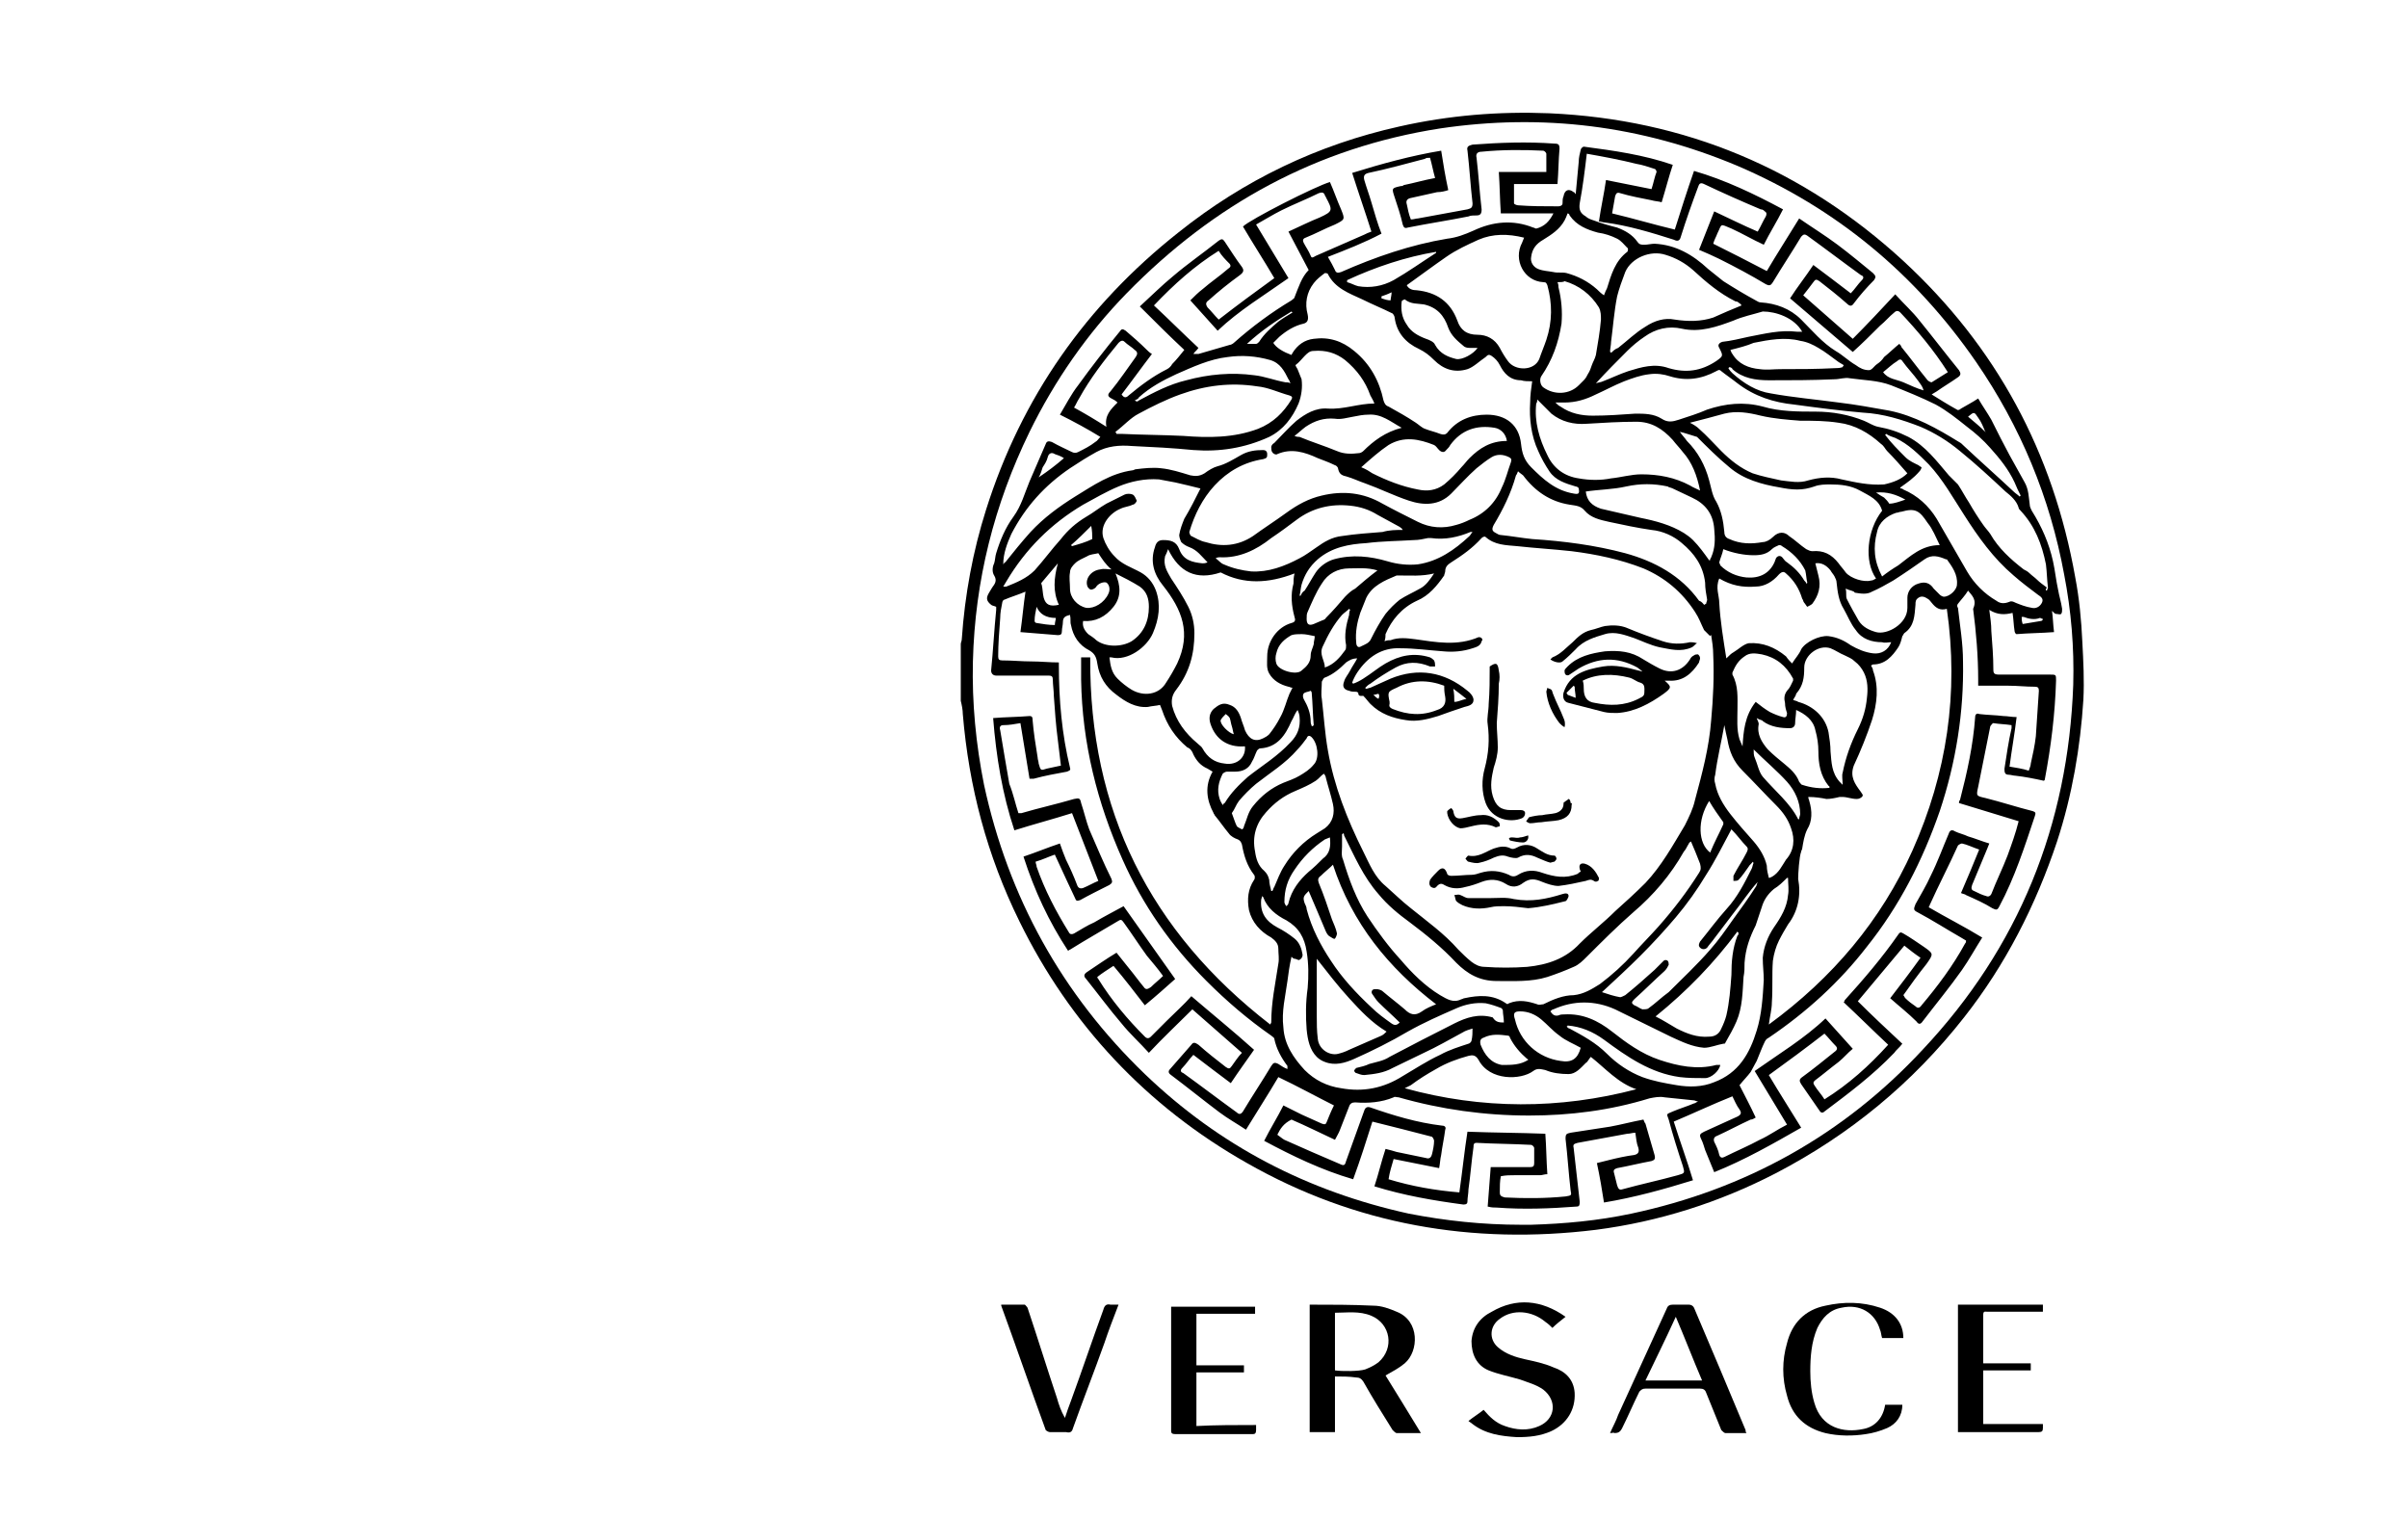 <?xml version="1.0" encoding="utf-8"?>
<!-- Generator: Adobe Illustrator 24.0.2, SVG Export Plug-In . SVG Version: 6.00 Build 0)  -->
<svg version="1.1" id="Слой_1" xmlns="http://www.w3.org/2000/svg" xmlns:xlink="http://www.w3.org/1999/xlink" x="0px" y="0px"
	 viewBox="0 0 238.1 150.2" style="enable-background:new 0 0 238.1 150.2;" xml:space="preserve">
<g>
	<path d="M95,63.7c0-0.2,0.1-0.3,0.1-0.5c0.3-4.4,1.1-8.7,2.4-12.8c3.5-11.1,9.9-20.2,19-27.4c6.5-5.2,13.8-8.7,21.9-10.5
		c4.9-1.1,9.8-1.5,14.8-1.3c13.4,0.6,25.1,5.5,35,14.6c9.2,8.5,14.8,18.9,17,31.3c0.4,2.1,0.6,4.2,0.7,6.4c0.1,1.9,0.2,3.8,0.1,5.7
		c-0.3,4.7-1.1,9.4-2.6,14c-2.1,6.3-5.1,12.2-9.2,17.4c-5.1,6.5-11.3,11.6-18.6,15.4c-5.6,2.9-11.6,4.8-17.8,5.6
		c-12.2,1.5-23.8-0.5-34.5-6.6c-9.9-5.6-17.5-13.7-22.5-23.9c-3.2-6.5-5-13.3-5.6-20.5c0-0.4-0.1-0.9-0.2-1.3
		C95,67.5,95,65.6,95,63.7z M150.4,121.1c0.3,0,0.7,0,1,0c3.3-0.1,6.6-0.4,9.9-1.1c11.3-2.4,21-7.8,28.8-16.2
		c9.5-10.1,14.4-22.2,14.9-36.1c0.1-3.7-0.2-7.3-0.9-10.9c-1.4-7.6-4.3-14.6-8.7-21c-6-8.7-13.8-15.2-23.6-19.4
		c-9.5-4-19.3-5.2-29.4-3.7c-12.2,1.9-22.4,7.5-31,16.3c-3.9,4-7.1,8.6-9.6,13.7c-3.5,7.2-5.4,14.7-5.6,22.7
		c-0.1,4.1,0.3,8.2,1.1,12.2c2.4,11.1,7.7,20.7,15.9,28.6c7.4,7.1,16.1,11.6,26.1,13.8C142.9,120.7,146.6,121.1,150.4,121.1z"/>
	<path d="M132,136.1c0,1.9,0,3.7,0,5.5c-0.9,0-1.7,0-2.5,0c0-4.2,0-8.4,0-12.6h0.1c2,0,4.1,0,6.2,0.1c0.8,0,1.6,0.3,2.3,0.6
		c2.3,0.9,2.2,3.9,0.8,5.1c-0.6,0.5-1.2,0.8-1.9,1.2c1.1,1.8,2.3,3.7,3.5,5.7c-0.9,0-1.6,0-2.4,0c-0.1,0-0.3-0.2-0.4-0.3
		c-1-1.6-2-3.2-2.9-4.8c-0.2-0.3-0.4-0.4-0.7-0.4C133.4,136.1,132.7,136.1,132,136.1z M132,135.5c0.7,0.1,2.4,0.1,3-0.1
		c0.5-0.2,0.9-0.4,1.3-0.7c1.6-1.4,1.2-3.8-0.7-4.6c-1.2-0.5-2.4-0.3-3.6-0.3C132,131.6,132,133.5,132,135.5z"/>
	<path d="M154.8,130.2c-0.5,0.4-0.9,0.7-1.3,1.1c-0.2-0.2-0.4-0.4-0.7-0.6c-1.3-1.1-3.2-1.3-4.5-0.3c-1,0.7-1.1,2-0.2,2.8
		c0.8,0.7,1.8,1,2.7,1.2s1.9,0.4,2.8,0.8c1.2,0.4,2,1.2,2.1,2.5c0.1,1.7-0.8,3.1-2.3,3.8c-1.1,0.5-2.2,0.6-3.4,0.6
		c-1.6-0.1-3.1-0.3-4.4-1.3c-0.1-0.1-0.3-0.2-0.4-0.3c0.5-0.4,1-0.7,1.5-1.1c0.6,0.7,1.2,1.3,2.1,1.6c1.1,0.4,2.3,0.5,3.4,0
		c1.6-0.7,1.8-2.5,0.4-3.6c-0.7-0.5-1.5-0.7-2.3-1c-1-0.3-2.1-0.5-3.1-0.9c-1.2-0.5-1.7-1.6-1.7-2.9c0.1-1.3,0.8-2.3,2-2.9
		C149.9,128.3,152.4,128.5,154.8,130.2z"/>
	<path d="M159.2,141.7c0.3-0.7,0.6-1.2,0.8-1.8c1.6-3.5,3.2-7,4.8-10.5c0.1-0.3,0.3-0.4,0.6-0.4c0.5,0,1,0,1.6,0
		c0.2,0,0.4,0.1,0.5,0.3c1.7,4,3.4,8,5.1,12.1c0,0.1,0,0.2,0.1,0.3c-0.7,0-1.4,0-2.1,0c-0.1,0-0.3-0.2-0.4-0.3
		c-0.5-1.2-1-2.5-1.5-3.7c-0.1-0.3-0.3-0.4-0.6-0.4c-1.8,0-3.6,0-5.4,0c-0.3,0-0.4,0.1-0.6,0.3c-0.6,1.2-1.1,2.4-1.7,3.6
		c-0.2,0.4-0.4,0.5-0.8,0.5C159.6,141.6,159.5,141.7,159.2,141.7z M165.7,130.2c-1,2.2-2,4.2-3,6.3c1.9,0,3.7,0,5.6,0
		C167.4,134.4,166.6,132.3,165.7,130.2z"/>
	<path d="M186.4,138.9c0.6,0,1.1,0,1.7,0c0,1.1-0.6,1.9-1.5,2.3c-0.7,0.3-1.4,0.5-2.1,0.6c-1.3,0.2-2.7,0.2-4-0.1
		c-2-0.5-3.3-1.7-3.8-3.7c-0.5-1.7-0.5-3.5,0-5.2c0.5-2,1.8-3.3,3.8-3.7c1.8-0.4,3.6-0.4,5.4,0.2c1.5,0.5,2.3,1.6,2.3,3
		c-0.7,0-1.4,0-2.1,0c-0.1-0.3-0.1-0.6-0.2-0.8c-0.5-1.7-2-2.6-3.8-2.2c-1.2,0.2-1.9,1-2.4,2c-0.6,1.4-0.7,2.9-0.7,4.3
		c0,1,0.1,2.1,0.4,3.1c0.7,2.5,2.9,3,4.8,2.6C185.4,141.1,186.2,140.2,186.4,138.9z"/>
	<path d="M202,129c0,0.2,0,0.5,0,0.7c-0.2,0-0.3,0-0.5,0c-1.7,0-3.4,0-5,0c-0.2,0-0.4-0.1-0.4,0.3c0,1.6,0,3.2,0,4.8
		c1.6,0,3.2,0,4.7,0c0,0.3,0,0.5,0,0.7c-1.6,0-3.1,0-4.7,0c0,1.8,0,3.5,0,5.3c2,0,3.9,0,5.9,0c0,0.2,0,0.3,0,0.4
		c0,0.3-0.1,0.4-0.4,0.4c-1.4,0-2.9,0-4.3,0c-1.1,0-2.1,0-3.2,0c-0.2,0-0.3,0-0.5,0c0-4.2,0-8.4,0-12.6C196.4,129,199.1,129,202,129
		z"/>
	<path d="M124.2,140.9c0,0.2,0,0.3,0,0.5c0,0.3-0.1,0.4-0.3,0.4c-2.6,0-5.1,0-7.7,0c-0.3,0-0.4-0.1-0.4-0.3c0-4,0-8.1,0-12.1
		c0-0.1,0-0.1,0-0.2c2.8,0,5.5,0,8.3,0c0,0.2,0,0.5,0,0.7c-1.9,0-3.9,0-5.8,0c0,1.7,0,3.4,0,5.1c1.6,0,3.1,0,4.7,0
		c0,0.3,0,0.5,0,0.7c-1.5,0-3.1,0-4.7,0c0,1.8,0,3.5,0,5.3C120.2,140.9,122.2,140.9,124.2,140.9z"/>
	<path d="M110.6,129c-0.5,1.3-1,2.6-1.4,3.8c-1,2.8-2.1,5.6-3.1,8.4c-0.1,0.4-0.3,0.5-0.7,0.4c-0.5,0-1,0-1.6,0
		c-0.1,0-0.3-0.1-0.4-0.2c-1.5-4.1-2.9-8.2-4.4-12.3c0,0,0,0,0-0.1c0.8,0,1.6,0,2.3,0c0.1,0,0.2,0.2,0.3,0.3c1,3,1.9,5.9,2.9,8.9
		c0.2,0.7,0.4,1.3,0.8,2c0.2-0.6,0.4-1.2,0.6-1.7c1.1-3,2.1-6,3.2-9c0.1-0.4,0.3-0.6,0.7-0.5C110.1,129,110.3,129,110.6,129z"/>
	<path d="M174.7,26.8c1-1.7,2.1-3.4,3.2-5.2c1.3,0.9,2.6,1.7,3.8,2.6s2.4,1.9,3.5,2.8c0.3,0.3,0.3,0.4,0.1,0.7
		c-0.7,0.7-1.4,1.5-2,2.3c-0.2,0.3-0.4,0.3-0.7,0c-0.9-0.8-1.8-1.5-2.7-2.2c-0.3-0.2-0.4-0.2-0.6,0.1c-0.3,0.4-0.6,0.8-1,1.3
		c1.6,1.4,3.2,2.8,4.9,4.3c1.4-1.4,2.8-2.9,4.2-4.4c0.9,1,1.7,1.7,2.4,2.6c1.3,1.6,2.6,3.3,3.9,4.9c0.2,0.3,0.2,0.5-0.1,0.7
		c-0.7,0.5-1.4,0.9-2.1,1.4c-0.2,0.1-0.3,0.2-0.5,0.3c0.8,0.5,1.6,1,2.5,1.5c0.1,0.1,0.3,0,0.4-0.1c0.5-0.3,1.1-0.6,1.7-1
		c0.4,0.7,0.9,1.4,1.3,2.1c0.6,1.2,1.2,2.4,1.8,3.5c0.5,0.9,1,1.8,1.5,2.7c0.4,0.7,0.4,1.5,0.5,2.2c0,0.2,0.1,0.4,0.2,0.6
		c1,1.6,1.7,3.2,2.1,5c0.2,0.9,0.3,1.9,0.5,2.8c0.1,0.6,0.3,1.2,0.4,1.9c0,0.2,0,0.4-0.1,0.5s-0.3,0-0.5,0c-0.1,0-0.2-0.1-0.4-0.3
		c0.1,0.7,0.1,1.3,0.2,2.1c-1.3,0.1-2.5,0.1-3.7,0.2c-0.1,0-0.2-0.2-0.2-0.3c-0.1-0.6-0.1-1.2-0.2-1.8c-0.8,0.2-1.5,0.2-2.3-0.3
		c0.1,0.8,0.2,1.4,0.2,2.1c0.1,1.3,0.2,2.5,0.2,3.8c0,0.4,0.1,0.5,0.6,0.5c1.7,0,3.3,0,5,0c0.6,0,0.6,0,0.6,0.6
		c-0.1,3.3-0.5,6.5-1.1,9.7c0,0.1,0,0.1-0.1,0.2c-0.9-0.2-1.9-0.4-2.8-0.5c-0.2,0-0.5-0.1-0.7-0.1c-0.4,0-0.4-0.3-0.4-0.6
		c0.2-1.3,0.4-2.7,0.7-4c0-0.1,0-0.2,0-0.3c-0.6-0.1-1.2-0.1-1.8-0.2c-0.1,0-0.2,0.2-0.3,0.3c-0.4,2-0.8,4-1.2,6
		c-0.2,0.9-0.2,0.9,0.7,1.1c1.6,0.4,3.1,0.9,4.7,1.3c0.3,0.1,0.3,0.2,0.2,0.5c-1,3-2,6.1-3.5,8.9c-0.2,0.4-0.3,0.4-0.7,0.2
		c-0.8-0.5-1.7-0.9-2.6-1.3c-0.1-0.1-0.3-0.1-0.5-0.2c0.6-1.4,1.2-2.8,1.8-4.3c-0.6-0.2-1.2-0.5-1.7-0.6c-0.1,0-0.3,0.1-0.4,0.2
		c-0.9,2-1.9,3.9-2.8,5.9c0,0,0,0.1-0.1,0.2c1.7,1,3.5,1.9,5.3,3c-0.7,1.1-1.3,2.2-2,3.2c-1.2,1.7-2.6,3.4-3.9,5.1
		c-0.2,0.3-0.4,0.3-0.6,0c-0.8-0.8-1.7-1.5-2.6-2.3c1-1.3,2-2.6,3-4c-0.6-0.4-1.1-0.8-1.6-1.2c-1.5,1.8-3.1,3.7-4.6,5.5
		c1.4,1.4,2.9,2.8,4.4,4.2c-0.3,0.4-0.6,0.6-0.8,0.9c-2.1,2.2-4.5,4-6.9,5.8c-0.2,0.2-0.4,0.1-0.5-0.1c-0.6-0.9-1.2-1.7-1.8-2.6
		c-0.2-0.3-0.2-0.5,0.1-0.7c1.1-0.8,2.2-1.7,3.2-2.5c0.3-0.2,0.3-0.4,0.1-0.6c-0.4-0.4-0.7-0.8-1.1-1.2c-1.8,1.4-3.7,2.8-5.5,4.1
		c1,1.7,2.1,3.4,3.2,5.2c-2.8,1.6-5.6,3.2-8.6,4.4c-0.3-0.7-0.6-1.5-0.9-2.2c-0.1-0.3-0.2-0.7-0.4-1.1s-0.1-0.5,0.3-0.7
		c1.1-0.5,2.2-1,3.3-1.5c0.4-0.2,0.4-0.4,0.2-0.7c-0.3-0.4-0.5-0.9-0.7-1.3c-2,0.8-3.9,1.7-5.8,2.5c0.6,1.9,1.3,3.8,1.9,5.8
		c-2.9,0.9-5.8,1.7-8.8,2.2c-0.2-1.3-0.4-2.5-0.7-3.9c0.4-0.1,0.8-0.2,1.2-0.3c0.8-0.2,1.7-0.4,2.5-0.5c0.4-0.1,0.5-0.3,0.4-0.7
		c-0.2-0.5-0.2-0.9-0.3-1.5c-0.3,0-0.5,0.1-0.8,0.1c-1.6,0.3-3.3,0.6-4.9,0.9c-0.3,0.1-0.5,0.1-0.4,0.5c0.2,1.8,0.4,3.5,0.6,5.3
		c0,0.3,0,0.5-0.3,0.5c-2.6,0.2-5.3,0.3-7.9,0.1c-0.3,0-0.5,0-0.9-0.1c0.1-1.3,0.2-2.6,0.3-3.9c0.5,0,1,0,1.4,0c0.8,0,1.7,0,2.5,0
		c0.3,0,0.4-0.1,0.4-0.4c0-0.5,0-1,0-1.5c0-0.1-0.2-0.3-0.3-0.3c-1.8-0.1-3.6-0.1-5.4-0.2c-0.3,0-0.3,0.2-0.3,0.4
		c-0.2,1.4-0.3,2.8-0.5,4.2c0,0.4-0.1,0.8-0.1,1.2c0,0.2-0.1,0.3-0.4,0.3c-3-0.4-5.9-0.9-8.8-1.8c0.4-1.2,0.7-2.5,1.1-3.7
		c0.4,0.1,0.8,0.2,1.1,0.3c1,0.2,1.9,0.4,2.9,0.6c0.3,0.1,0.5,0,0.6-0.4s0.2-0.9,0.2-1.3c0-0.1-0.1-0.3-0.2-0.4
		c-1.9-0.5-3.9-1-5.9-1.5c-0.6,1.9-1.2,3.8-1.9,5.7c-3.1-0.9-6-2.3-8.8-3.8c0.6-1.2,1.3-2.3,1.9-3.5c0.6,0.3,1.2,0.6,1.8,0.9
		c0.7,0.3,1.3,0.6,2,0.9c0.3,0.1,0.4,0.1,0.5-0.2c0.2-0.5,0.4-1,0.7-1.6c-1.8-0.9-3.6-1.9-5.5-2.8c-1,1.7-2.1,3.4-3.2,5.2
		c-0.9-0.6-1.8-1.1-2.6-1.7c-1.6-1.2-3.2-2.5-4.8-3.7c-0.3-0.2-0.3-0.4-0.1-0.6c0.7-0.8,1.4-1.6,2.1-2.4c0.2-0.3,0.4-0.2,0.7,0
		c0.9,0.8,1.8,1.5,2.7,2.2c0.3,0.2,0.4,0.2,0.6-0.1c0.3-0.4,0.6-0.9,1-1.3c-1.6-1.4-3.2-2.8-4.9-4.3c-1.4,1.4-2.9,2.8-4.3,4.3
		c-0.9-1-1.9-1.9-2.7-2.9c-1.2-1.4-2.3-2.9-3.5-4.4c-0.3-0.3-0.2-0.5,0.1-0.7c0.9-0.6,1.9-1.3,2.9-1.9c0.4,0.5,0.8,1,1.2,1.5
		c0.5,0.6,1,1.3,1.5,1.9c0.2,0.3,0.4,0.2,0.7,0c0.4-0.4,0.8-0.7,1.2-1.1c-0.5-0.7-1.1-1.4-1.6-2c-0.8-1.1-1.5-2.2-2.3-3.3
		c-0.2-0.3-0.3-0.3-0.6-0.1c-1.5,0.9-3.1,1.8-4.7,2.8c-0.1,0-0.1,0.1-0.2,0.1c-1.9-2.9-3.3-5.9-4.4-9.3c1.2-0.4,2.4-0.9,3.6-1.3
		c0.2,0.6,0.4,1.1,0.6,1.6c0.4,0.8,0.8,1.7,1.1,2.5c0.1,0.3,0.3,0.4,0.6,0.3c0.5-0.2,1-0.5,1.5-0.7c-0.9-2.3-1.7-4.4-2.6-6.7
		c-1.9,0.6-3.8,1.1-5.7,1.7c-1.2-3.6-1.8-7.3-2.1-11.1c1.2-0.1,2.4-0.1,3.6-0.2c0.3,0,0.3,0.2,0.3,0.4c0.1,1.2,0.3,2.5,0.5,3.7
		c0,0.2,0.1,0.4,0.1,0.6c0.2,0.7,0.2,0.7,0.8,0.5c0.5-0.1,0.9-0.2,1.4-0.3c-0.1-0.9-0.2-1.7-0.3-2.5c-0.2-1.5-0.3-3-0.4-4.4
		c0-0.5-0.1-1.1-0.1-1.6c0-0.3-0.1-0.4-0.4-0.4c-1.6,0-3.2,0-4.8,0c-0.1,0-0.3,0-0.4,0c-0.3,0-0.5-0.2-0.5-0.5c0.2-2,0.3-4,0.5-6
		c0-0.1,0-0.2,0-0.3c-0.2-0.1-0.4-0.1-0.5-0.2c-0.5-0.4-0.5-0.7-0.2-1.2c0.1-0.2,0.2-0.3,0.3-0.5c0.3-0.4,0.5-0.7,0.2-1.2
		c-0.2-0.3-0.2-0.8,0-1.2c0.1-0.3,0.1-0.7,0.2-1c0.4-1.3,0.9-2.5,1.7-3.6c0.8-1.1,1.1-2.3,1.6-3.5s1.1-2.5,1.6-3.7
		c0.1-0.3,0.3-0.3,0.6-0.2c0.7,0.4,1.4,0.7,2,1c0.2,0.1,0.4,0.1,0.6,0c0.6-0.3,1.2-0.6,1.7-1c0.2-0.1,0.3-0.3,0.5-0.5
		c-1.3-0.8-2.6-1.5-4-2.2c0.6-1,1.1-2,1.8-2.9c1.3-1.8,2.7-3.6,4.1-5.3c0.2-0.3,0.3-0.3,0.6-0.1c0.7,0.6,1.4,1.2,2.1,1.9
		c0.1,0.1,0.3,0.3,0.5,0.4c-1,1.3-2,2.7-3,4c0.2,0.3,0.4,0.4,0.7,0.1c1.2-1,2.4-1.9,3.8-2.6c0.2-0.1,0.4-0.3,0.5-0.5
		c0.4-0.4,0.8-0.9,1.2-1.4c-1.5-1.4-2.9-2.8-4.4-4.3c1.2-1.1,2.2-2.1,3.3-3c1.4-1.2,3-2.3,4.5-3.5c0.3-0.2,0.4-0.2,0.6,0.1
		c0.6,0.9,1.1,1.7,1.7,2.5c0.2,0.3,0.2,0.5-0.2,0.8c-1.1,0.8-2.1,1.6-3.1,2.5c-0.3,0.2-0.3,0.4-0.1,0.7c0.4,0.4,0.7,0.8,1.1,1.2
		c1.8-1.4,3.7-2.8,5.5-4.1c-1-1.7-2.1-3.4-3.1-5.1c0.7-0.7,7.2-4,8.6-4.4c0.4,0.9,0.7,1.8,1.1,2.7c0.4,1,0.4,1-0.6,1.5
		c-1,0.4-1.9,0.9-2.9,1.3c-0.3,0.1-0.3,0.3-0.2,0.5c0.2,0.4,0.5,0.8,0.7,1.3c0.1,0.3,0.3,0.1,0.5,0c1.6-0.7,3.2-1.4,4.8-2.1
		c0.2-0.1,0.4-0.2,0.7-0.3c-0.6-1.9-1.3-3.9-1.9-5.8c2.9-0.9,5.8-1.7,8.8-2.2c0.2,1.3,0.4,2.5,0.7,3.9c-0.3,0.1-0.7,0.2-1.1,0.2
		c-0.9,0.2-1.8,0.4-2.7,0.6c-0.3,0.1-0.4,0.3-0.3,0.6c0.1,0.5,0.2,1,0.4,1.5c0.3,0,0.5-0.1,0.7-0.1c1.6-0.3,3.3-0.6,4.9-0.9
		c0.4-0.1,0.5-0.2,0.5-0.6c-0.2-1.7-0.3-3.5-0.5-5.2c-0.1-0.4,0.1-0.5,0.5-0.6c2.7-0.2,5.4-0.3,8.1-0.1c0.4,0,0.5,0.1,0.5,0.5
		c-0.1,1.1-0.1,2.3-0.2,3.5c-1.4,0-2.8,0-4.3,0c0,0.7,0,1.3,0,1.9c0,0.1,0.3,0.2,0.4,0.2c1.3,0.1,2.5,0.1,3.8,0.1c0.1,0,0.1,0,0.2,0
		c0.2,0,0.4-0.1,0.4-0.3c0-0.2,0-0.5,0.1-0.7c0.1-0.6,0.5-0.8,1-0.4c0.1,0,0.1,0.1,0.2,0.2c0.1-1.1,0.2-2.2,0.3-3.2
		c0-0.4,0.1-0.8,0.2-1.2c0-0.1,0.2-0.3,0.3-0.3c3,0.4,5.9,0.8,8.8,1.8c-0.4,1.2-0.7,2.4-1.1,3.7c-0.3-0.1-0.7-0.1-1-0.2
		c-1-0.2-2.1-0.4-3.1-0.7c-0.3-0.1-0.4,0-0.5,0.3c-0.1,0.6-0.2,1.1-0.3,1.7c2.1,0.5,4.1,1.1,6.2,1.6c0.6-1.9,1.2-3.8,1.9-5.8
		c3.1,0.9,6,2.3,8.8,3.8c-0.6,1.2-1.3,2.3-1.9,3.5c-1.1-0.5-2.1-1.1-3.2-1.6c-1.2-0.5-0.9-0.5-1.4,0.5c-0.1,0.3-0.3,0.6-0.4,1
		C171,24.9,172.8,25.8,174.7,26.8z M136.9,63.4c0.3-0.1,0.4-0.1,0.6-0.1c0.8-0.3,1.6-0.2,2.4-0.1c2.1,0.3,4.2,0.7,6.3-0.2
		c0.1,0,0.2,0,0.3,0.1s0.1,0.2,0,0.3c-0.1,0.5-0.6,0.6-0.9,0.7c-0.9,0.3-1.9,0.4-2.9,0.3c-1.4-0.1-2.8-0.3-4.2-0.3
		c-1.9-0.1-3.3,0.9-4.3,2.4c-0.2,0.3-0.4,0.7-0.5,1l0.1,0.1c0.3-0.1,0.7-0.3,1-0.5c0.8-0.5,1.5-1.1,2.2-1.5c1.4-0.8,2.8-1.1,4.4-0.6
		c0.2,0.1,0.3,0.2,0.4,0.3c0.1,0.2,0.1,0.4,0.1,0.6c-0.2,0-0.4,0-0.5,0c-1.2-0.5-2.3-0.5-3.4,0.1c-0.9,0.5-1.7,1-2.5,1.6
		c-0.2,0.1-0.3,0.2-0.5,0.4c0,0,0,0.1,0.1,0.1s0.3-0.1,0.4-0.1c0.7-0.3,1.3-0.6,2-0.9c2.7-1.1,5.3-0.7,7.6,1.2
		c0.3,0.2,0.6,0.6,0.6,0.9c0,0.5-0.5,0.6-0.9,0.7c-0.9,0.3-1.8,0.6-2.6,0.9c-1,0.3-2.1,0.6-3.2,0.4c-1.3-0.2-2.5-0.6-3.5-1.6
		c-0.2-0.2-0.4-0.5-0.7-0.8c-0.2,0-0.5,0.1-0.5-0.3c0,0-0.1-0.1-0.2-0.1c-0.2,0-0.5,0-0.7-0.1c-0.5-0.1-0.7-0.4-0.5-0.9
		c0.1-0.4,0.4-0.7,0.6-1.1c0.2-0.4,0.5-0.8,0.7-1.2c-0.5,0-0.8,0.2-1.1,0.4c-0.6,0.6-1.3,1.2-2.1,1.5c-0.1,0-0.2,0.2-0.3,0.4
		c0,0.6-0.1,1.2,0,1.7c0.2,1.7,0.3,3.4,0.6,5.1c0.6,3.5,1.9,6.8,3.5,10c0.6,1.2,1.1,2.5,2.2,3.4c0.8,0.7,1.6,1.5,2.5,2.2
		c1.6,1.3,3.3,2.5,4.7,4.1c0.4,0.4,0.8,0.8,1.3,1.2c0.4,0.3,0.8,0.5,1.3,0.5c1.4,0.1,2.8,0.1,4.2,0c2-0.2,3.8-0.8,5.2-2.3
		c1.1-1.1,2.4-2.1,3.5-3.2c1-0.9,2-1.8,3-2.8c1.6-1.7,2.7-3.7,3.9-5.7c0.4-0.8,0.8-1.6,1-2.5c0.7-2.6,1.4-5.2,1.6-7.9
		c0.2-2.2,0.3-4.3,0.2-6.5c0-0.6-0.1-1.3-0.2-1.9c0,0-0.1,0-0.1,0.1c-0.2-0.2-0.4-0.4-0.6-0.6c-0.3-0.6-0.5-1.2-0.9-1.8
		c-1.3-2-3-3.4-5.1-4.3c-2.3-0.9-4.7-1.4-7.1-1.7c-1.8-0.2-3.6-0.3-5.4-0.5c-1.1-0.1-2.2-0.1-3.1-0.9c-0.1-0.1-0.3,0-0.4,0.1
		c-0.9,1-1.9,1.7-3,2.4c-0.3,0.2-0.6,0.4-0.6,0.9c0,0.1-0.1,0.3-0.1,0.4c-0.7,1-1.5,2-2.7,2.5c-1.5,0.7-2.5,1.9-3.1,3.3
		C137,62.9,137,63.1,136.9,63.4z M100.7,80.4c0.1,0,0.2,0,0.3,0c1.7-0.5,3.5-0.9,5.2-1.4c0.5-0.1,0.6-0.1,0.7,0.4
		c0.3,0.9,0.5,1.8,0.8,2.6c0.7,1.6,1.4,3.3,2.2,4.9c0.1,0.3,0.1,0.4-0.2,0.6c-1,0.5-2,1-2.9,1.5c-0.3,0.1-0.4,0.1-0.5-0.2
		c-0.3-0.6-0.5-1.1-0.8-1.7c-0.4-0.9-0.8-1.7-1.2-2.6c-0.6,0.2-1.2,0.5-1.9,0.7c0,0.2,0.1,0.3,0.1,0.5c0.8,2.3,1.9,4.4,3.2,6.5
		c0.1,0.2,0.3,0.2,0.5,0.1c0.7-0.4,1.3-0.8,2-1.1c1-0.6,2-1.1,2.9-1.6c1.7,2.4,3.4,4.8,5.1,7.2c-0.9,0.8-1.9,1.7-3,2.6
		c-1-1.3-2-2.6-3.1-3.9c-0.6,0.4-1.1,0.7-1.6,1.1c0,0.1,0.1,0.2,0.1,0.2c1.3,2.1,2.9,4,4.6,5.7c0.2,0.2,0.4,0.2,0.6,0
		c0.5-0.5,1.1-1.1,1.6-1.6c0.8-0.8,1.7-1.6,2.4-2.4c2.1,1.8,4.2,3.5,6.2,5.3c-0.7,1-1.5,2.1-2.3,3.3c-1.2-0.9-2.4-1.8-3.7-2.8
		c-0.4,0.4-0.7,0.9-1.1,1.3c-0.2,0.2-0.2,0.4,0.1,0.5c1.8,1.3,3.5,2.6,5.3,3.9c0.2,0.2,0.4,0.2,0.6-0.1c0.9-1.5,1.9-3,2.8-4.5
		c0.2-0.3,0.3-0.4,0.7-0.2c0.3,0.2,0.6,0.4,0.9,0.5c0-0.2,0-0.2,0-0.3c-0.6-0.8-1.1-1.7-1.3-2.7c0-0.1-0.2-0.2-0.3-0.3
		c-2.3-1.6-4.4-3.4-6.4-5.4c-3.5-3.5-6.3-7.5-8.3-12c-2.5-5.6-4-11.5-4.1-17.8c0-0.7,0-1.5,0-2.2c0.4,0,0.7,0,0.9,0
		c-0.1,15.1,5.9,27.1,17.8,36.3c0.1-0.2,0.1-0.2,0.1-0.2c0-2,0.4-3.8,0.7-5.8c0.1-0.5,0-1,0-1.5s-0.3-0.8-0.7-1.1
		c-1.1-0.6-1.9-1.5-2.2-2.7c-0.2-1.1-0.1-2.1,0.5-3c0.1-0.1,0.1-0.4,0-0.5c-0.7-0.9-1-1.9-1.2-3c-0.1-0.3-0.2-0.4-0.4-0.5
		c-0.3-0.1-0.7-0.3-0.9-0.6c-0.5-0.6-0.9-1.2-1.4-1.8c0-0.1-0.1-0.1-0.1-0.2c-0.7-1.3-0.9-2.7-0.1-4.1c-0.2-0.1-0.3-0.2-0.5-0.3
		c-0.7-0.3-1.1-0.8-1.4-1.4c-0.1-0.3-0.3-0.6-0.6-0.7c-1.2-1-2-2.2-2.5-3.7c-0.1-0.2-0.1-0.3-0.2-0.5c-0.4,0.1-0.8,0.1-1.2,0.2
		c-1.2,0.1-2.2-0.5-3.1-1.2c-1.1-0.8-1.7-1.8-1.9-3.1c-0.1-0.7-0.3-1-0.8-1.3c-1-0.5-1.6-1.4-1.8-2.5c-0.1-0.3,0-0.6-0.1-1
		c-0.4,0.1-0.7,0.2-0.7,0.7c0,0.3-0.1,0.6-0.1,0.9c0,0.3-0.1,0.4-0.4,0.4c-1.2-0.1-2.4-0.2-3.7-0.3c0.2-1.4,0.3-2.7,0.5-4
		c-0.7,0.3-1.4,0.5-2.1,0.8c-0.1,0-0.2,0.2-0.2,0.3c-0.1,0.5-0.2,1-0.2,1.5c-0.1,1.3-0.2,2.6-0.2,3.8c0,0.3,0.1,0.4,0.4,0.4
		c1,0,1.9,0.1,2.9,0.1c0.9,0,1.8,0.1,2.7,0.1c0,0.1,0,0.2,0,0.3c0,3.4,0.3,6.8,1.1,10.1c0.1,0.3-0.1,0.3-0.3,0.4
		c-1.1,0.2-2.2,0.4-3.3,0.7c-0.1,0-0.2,0-0.4,0c-0.3-1.8-0.6-3.7-0.9-5.5c-0.6,0.1-1.1,0.2-1.7,0.2c-0.3,0-0.4,0.2-0.3,0.5
		c0.3,1.8,0.6,3.6,0.9,5.3C100.2,78.5,100.4,79.5,100.7,80.4z M178.8,78.8C178.8,78.9,178.8,78.9,178.8,78.8c0,0.2,0.1,0.3,0.1,0.4
		c0.3,1,0.3,2-0.2,2.8c-0.3,0.6-0.4,1.3-0.5,1.9c0,0.1-0.1,0.2-0.1,0.3c-0.2,0.5-0.3,2.2-0.3,2.7c0.3,1.6,0,3.2-1,4.5
		c-0.3,0.5-0.6,1-0.9,1.6c-0.3,0.6-0.5,1.3-0.6,2c-0.1,1.3,0,2.7-0.1,4.1c0,0.7-0.2,1.4-0.3,2.2c6.3-4.6,11.1-10.3,14.2-17.2
		c3.4-7.6,4.6-15.6,3.4-23.9c-0.7,0.2-1.1-0.1-1.5-0.6c-0.1-0.1-0.2-0.3-0.4-0.4c-0.3-0.2-0.6-0.3-0.9-0.1c-0.3,0.2-0.3,0.4-0.3,0.7
		c-0.1,1.1-0.1,2.1-1.1,2.8c-0.1,0.1-0.1,0.2-0.2,0.3c-0.1,0.4-0.2,0.8-0.4,1.1c-0.6,0.9-1.3,1.7-2.5,1.7c-0.1,0-0.1,0.1-0.2,0.1
		c0.1,0.2,0.2,0.3,0.2,0.5c0.6,1.6,0.4,3.3-0.1,4.9c-0.5,1.5-1.1,3-1.8,4.5c-0.4,1.1,0.1,1.8,0.7,2.6c0.1,0.2,0.3,0.3,0.1,0.5
		c-0.1,0.1-0.3,0.2-0.5,0.2c-0.5,0-1-0.2-1.4-0.2c-0.1,0-0.2,0-0.3,0c-0.4,0.1-0.9,0.2-1.3,0.2C180.1,78.9,179.5,78.8,178.8,78.8z
		 M194.6,58.4c-0.3,0.5-0.7,0.9-1,1.3c-0.1,0.1-0.1,0.3,0,0.4c0.2,1.8,0.5,3.5,0.5,5.3c0.1,5-0.7,10-2.3,14.8
		c-1.7,4.9-4,9.4-7.2,13.4c-2.7,3.5-6,6.5-9.7,9c-0.2,0.1-0.3,0.2-0.4,0.4c-0.3,0.6-0.5,1.2-0.8,1.9c-0.2,0.4-0.4,0.7-0.6,1.1
		c-0.3,0.4-0.7,0.8-1.1,1.3c0.5,1,1.1,2.1,1.6,3.2c-0.2,0.1-0.3,0.2-0.5,0.2c-1.1,0.5-2.2,1.1-3.3,1.6c-0.3,0.1-0.4,0.3-0.3,0.6
		c0.2,0.4,0.4,0.8,0.5,1.3c0.1,0.3,0.3,0.3,0.5,0.2c1.2-0.6,2.4-1.1,3.5-1.7c0.9-0.4,1.7-1,2.7-1.5c-1.1-1.8-2.1-3.5-3.2-5.3
		c2.4-1.7,4.9-3.2,7-5.2c0.9,1,1.8,2,2.7,3c-0.5,0.4-0.9,0.9-1.4,1.3c-0.8,0.6-1.5,1.2-2.3,1.8c-0.1,0.1-0.3,0.2-0.1,0.5
		c0.3,0.5,0.7,0.9,1,1.4c2.4-1.5,4.4-3.3,6.3-5.4c-1.5-1.4-2.9-2.8-4.4-4.2c0.1-0.1,0.1-0.2,0.1-0.2c1.9-2.1,3.7-4.2,5.3-6.5
		c0.2-0.3,0.3-0.2,0.5-0.1c0.7,0.4,1.4,0.9,2,1.3c1,0.7,1,0.7,0.3,1.7c-0.8,1-1.6,2.1-2.3,3.1c0.1,0.1,0.1,0.2,0.2,0.3
		c0.3,0.3,0.7,0.6,1,0.8c0.2,0.2,0.4,0.2,0.6-0.1c1.6-1.9,3.1-3.9,4.3-6.1c0.1-0.1,0.1-0.2,0.1-0.3c-0.2-0.1-0.3-0.2-0.5-0.3
		c-1.4-0.8-2.8-1.7-4.3-2.5c-0.4-0.2-0.4-0.3-0.2-0.8c0.5-0.9,1.1-1.9,1.5-2.8c0.7-1.4,1.2-2.8,1.8-4.2c0.1-0.3,0.3-0.4,0.6-0.2
		c0.4,0.2,0.9,0.3,1.3,0.5c0.7,0.2,1.4,0.5,2.1,0.7c-0.1,0.2-0.1,0.3-0.2,0.5c-0.5,1.2-1,2.4-1.5,3.6c-0.1,0.3-0.1,0.5,0.2,0.6
		c0.4,0.2,0.8,0.4,1.2,0.5c0.2,0.1,0.4,0,0.5-0.2c0.5-1.3,1.1-2.5,1.6-3.8c0.4-1.1,0.8-2.2,1.1-3.4c-2-0.6-3.9-1.2-5.9-1.8
		c0-0.1,0-0.2,0.1-0.3c0.7-2.7,1.3-5.4,1.5-8.2c0-0.3,0.2-0.4,0.4-0.3c0.8,0.1,1.6,0.1,2.4,0.2c0.4,0,0.8,0.1,1.3,0.1
		c-0.2,1.7-0.5,3.3-0.7,4.9c0.6,0.1,1.3,0.2,1.9,0.4c0.1-0.3,0.2-0.5,0.2-0.7c0.2-0.9,0.4-1.8,0.5-2.7c0.1-1.5,0.2-3,0.3-4.5
		c0-0.3-0.1-0.4-0.4-0.4c-0.9,0-1.7-0.1-2.6-0.1c-1,0-2,0-3,0c0-0.3,0-0.4,0-0.6c0-2.3-0.2-4.7-0.5-7
		C195.5,59.3,195,58.9,194.6,58.4z M99.2,55.8c0.1-0.1,0.1-0.2,0.2-0.2c0.8-1,1.6-2,2.5-3c1.3-1.4,2.8-2.5,4.4-3.5
		c1.8-1.1,3.5-2.3,5.7-2.6c0.1,0,0.2-0.1,0.3-0.1c0.8-0.1,1.7-0.2,2.5-0.1c1,0.1,1.9,0.4,2.9,0.7c0.5,0.1,0.9,0.1,1.4-0.2
		c0.4-0.3,0.9-0.6,1.3-0.7c0.8-0.2,1.6-0.7,2.3-1.1c0.7-0.4,1.4-0.5,2.2-0.5c0.2,0,0.4,0.1,0.4,0.4c0,0.3,0,0.4-0.4,0.5
		c-1.9,0.3-3.5,1.2-4.8,2.6c-1.2,1.3-2,2.9-2.5,4.6c0,0.1,0.1,0.4,0.2,0.4c0.4,0.2,0.9,0.5,1.4,0.6c1.6,0.5,3.2,0.4,4.7-0.6
		c1.1-0.8,2.2-1.5,3.3-2.3c1.1-0.8,2.2-1.4,3.5-1.7c2.1-0.5,4.1-0.3,6,0.8c1.1,0.6,2.3,1.2,3.5,1.8s2.5,0.7,3.8,0.3
		c0.4-0.1,0.9-0.3,1.3-0.5c1.5-0.6,2.6-1.7,3.2-3.2c0.4-0.8,0.6-1.7,0.9-2.5c0.1-0.3,0-0.4-0.2-0.5c-0.6-0.3-1.2-0.3-1.7,0
		s-1,0.7-1.5,1.1c-0.9,0.8-1.7,1.7-2.5,2.5c-1.2,1.2-2.7,1.2-4.2,0.7s-2.9-1.2-4.3-1.7c-0.6-0.2-1.2-0.5-1.9-0.7
		c-0.5-0.1-0.7-0.3-0.8-0.8c0-0.1-0.2-0.3-0.3-0.3c-0.6-0.3-1.2-0.5-1.7-0.7c-1.3-0.6-2.6-1-4-0.4c-0.1,0.1-0.4,0-0.5-0.2
		c-0.1-0.1-0.1-0.4-0.1-0.5s0.1-0.3,0.3-0.4c0.7-0.7,1.4-1.5,2.2-2.2c0.9-0.7,1.9-1.3,3.1-1.2c1.6,0.1,3-0.5,4.6-0.5
		c-0.1-0.3-0.3-0.6-0.4-0.8c-0.5-1.4-1.3-2.5-2.5-3.5c-0.9-0.7-1.9-1-3.1-0.9c-0.4,0-0.6,0.2-0.9,0.5c-0.3,0.3-0.5,0.6-0.9,0.9
		c0,0.1,0.1,0.2,0.2,0.4c0.1,0.3,0.3,0.7,0.4,1c0.1,0.8,0,1.6-0.3,2.4c-0.6,1.4-1.5,2.6-2.9,3.3c-2.4,1.1-4.9,1.5-7.5,1.3
		c-2-0.2-4-0.3-6.1-0.4c-1.2-0.1-2.4,0-3.5,0.6c-0.9,0.5-1.7,1-2.6,1.6c-2.5,1.7-4.4,3.8-5.8,6.5C99.6,53.7,99.2,54.7,99.2,55.8z
		 M128,56.7c-2.6,1-5,1.1-7.3-0.1c-2.4,0.8-4.1,0-5.2-2.3c-0.1,0.3-0.2,0.5-0.3,0.7c-0.2,0.9,0.2,1.5,0.6,2.2
		c0.6,0.9,1.2,1.8,1.7,2.8c0.4,0.8,0.6,1.7,0.6,2.6c0,2.1-0.5,3.9-1.8,5.6c-0.4,0.5-0.5,1-0.4,1.6c0.4,1.5,1.3,2.7,2.5,3.7
		c0.2,0.2,0.4,0.3,0.5,0.5c0.5,0.9,1.2,1.4,2.2,1.5c1.2,0.2,2.1-0.6,2-1.7H123c-1.6,0.1-2.8-0.7-3.3-2.2c-0.2-0.6-0.1-1.1,0.3-1.5
		c0.5-0.4,0.9-0.7,1.6-0.4c0.6,0.2,0.9,0.7,1.1,1.3c0.1,0.4,0.3,0.8,0.4,1.2c0.4,0.9,1,1.2,1.8,0.8c0.2-0.1,0.4-0.2,0.6-0.4
		c0.4-0.5,0.8-1.1,1.1-1.7c0.4-0.7,0.6-1.6,0.9-2.3c0.1-0.2,0.2-0.4,0.3-0.6c-0.2,0-0.3-0.1-0.4-0.1c-0.8-0.2-1.5-0.6-1.9-1.3
		c-0.3-0.5-0.2-1.1-0.2-1.7c0-1.5,1-2.9,2.4-3.3c0.4-0.1,0.4-0.3,0.3-0.6c-0.3-1.1-0.4-2.2-0.1-3.3C127.9,57.5,127.9,57.1,128,56.7z
		 M126.3,112.2c0.3,0.2,0.5,0.4,0.7,0.5c1.8,0.8,3.6,1.6,5.5,2.4c0.4,0.2,0.5,0.1,0.6-0.3c0.6-1.7,1.2-3.3,1.8-5
		c0.1-0.3,0.3-0.4,0.6-0.3c2.3,0.8,4.6,1.5,7.1,1.8c0.3,0,0.4,0.2,0.3,0.4c-0.1,0.8-0.3,1.7-0.4,2.5c-0.1,0.4-0.1,0.8-0.2,1.3
		c-1.5-0.3-3-0.6-4.5-0.9c-0.2,0.7-0.4,1.3-0.5,2c2.3,0.7,4.6,1.1,7,1.3c0.3-2.1,0.5-4.1,0.8-6c2.6,0.1,5.1,0.1,7.7,0.2
		c0.1,1.3,0.1,2.6,0.2,4c-0.3,0-0.5,0.1-0.7,0.1c-0.8,0-1.6,0-2.5,0c-0.5,0-0.9,0-1.4,0.1c-0.1,0.5-0.1,1-0.1,1.5v0.1
		c0,0.3,0.1,0.4,0.5,0.5c2,0.1,4,0.1,6-0.1c0.6-0.1,0.6-0.1,0.5-0.6c-0.2-1.7-0.3-3.4-0.5-5.1c0-0.5,0.1-0.5,0.5-0.6
		c1.3-0.2,2.6-0.4,3.9-0.6c1.1-0.2,2.2-0.5,3.3-0.7c0.1,0.2,0.1,0.3,0.2,0.4c0.3,1,0.6,2.1,0.9,3.1c0.1,0.4,0,0.5-0.3,0.6
		c-1.1,0.2-2.3,0.5-3.4,0.7c-0.3,0.1-0.4,0.2-0.3,0.5c0.1,0.4,0.2,0.8,0.3,1.2c0.1,0.3,0.2,0.5,0.5,0.4c1.8-0.5,3.7-0.9,5.5-1.4
		c0.7-0.2,0.7-0.2,0.5-0.9c-0.5-1.5-1-3.1-1.4-4.6c-0.2-0.6-0.3-0.5,0.4-0.8s1.4-0.5,2.1-0.8c0.1,0,0.2-0.1,0.4-0.2
		c-0.2,0-0.3-0.1-0.4-0.1c-1-0.1-2-0.2-2.9-0.3c-0.5-0.1-1,0-1.5,0.1c-3.9,1.2-7.9,1.7-11.9,1.7c-4.4,0-8.7-0.6-12.9-1.8
		c-0.2,0-0.4-0.1-0.5,0c-1.2,0.5-2.5,0.6-3.8,0.5c-0.3,0-0.5,0.1-0.6,0.4c-0.3,0.8-0.6,1.5-0.9,2.3c-0.1,0.3-0.3,0.6-0.5,1
		c-1.5-0.7-2.9-1.4-4.3-2C126.9,111.1,126.6,111.6,126.3,112.2z M127.7,35.1c0-0.1,0.1-0.1,0.1-0.2c0.5-0.8,1.2-1.3,2.1-1.4
		c1.5-0.2,2.8,0.2,4,1.2c1.6,1.3,2.5,3,2.9,4.9c0.1,0.3,0.2,0.5,0.5,0.6c0.9,0.5,1.8,1,2.7,1.6c0.3,0.2,0.6,0.5,0.9,0.6
		c0.5,0.2,1,0.3,1.5,0.5c0.3,0.1,0.5,0.1,0.7-0.1c1-1.3,2.4-1.8,3.9-1.8c1.9,0,3.2,1,3.4,2.9c0.1,0.9,0.3,1.6,1,2.3
		c1.2,1.2,2.4,2.3,4.2,2.6c0.5,0.1,0.6,0,0.5-0.5c0-0.1-0.2-0.2-0.3-0.2c-1-0.3-2-0.6-2.6-1.5c-0.4-0.6-0.8-1.3-1.1-2
		c-0.7-1.5-0.9-3.2-0.8-4.8c0-0.7,0.1-1.4,0.2-2.1c-0.4,0-0.8,0-1.1-0.1c-1.1,0-1.7-0.7-2.1-1.5c-0.2-0.4-0.5-0.7-0.8-0.9
		s-0.4-0.1-0.6,0.1c-0.6,0.4-1.2,1-1.8,1.2c-1.3,0.4-2.4,0-3.3-0.9c-0.5-0.5-0.9-0.8-1.5-1.1c-1.3-0.6-2.2-1.6-2.4-3.1
		c0-0.1-0.1-0.3-0.2-0.4c-1-0.5-2-0.9-3-1.4c-1.3-0.6-2.7-1.1-3.4-2.5c0-0.1-0.3-0.1-0.3-0.1c-0.4,0.3-0.8,0.6-1.1,1
		c-0.7,0.9-0.9,2-0.6,3.1c0.1,0.5,0,0.8-0.4,0.9c-0.9,0.2-1.7,0.7-2.4,1.3c-0.2,0.2-0.4,0.4-0.6,0.6
		C126.2,34.4,126.9,34.8,127.7,35.1z M156.9,15.2c-0.2,1.7-0.4,3.3-0.7,4.9c-0.1,0.7,0.1,1,0.6,1.3c0.2,0.2,0.5,0.3,0.8,0.4
		c0.8,0.3,1.5,0.5,2.3,0.7c0.8,0.3,1.5,0.7,2,1.4c0.2,0.3,0.4,0.3,0.7,0.3s0.7-0.1,1-0.1c2.1,0.1,3.8,1.1,5.3,2.5
		c0.5,0.4,1,0.8,1.5,1.2c1.1,0.7,2.1,1.3,3.2,1.9c0.2,0.1,0.3,0.2,0.5,0.2c1.5,0.1,2.9,0.6,4,1.7s2.1,2.3,3.4,3.1
		c0.7,0.4,1.3,1,2,1.4c0.4,0.3,0.8,0.5,1.3,0.5c0.3,0,0.5-0.4,0.8-0.6c0.3-0.2,0.5-0.4,0.7-0.7c0.5-0.4,1-0.9,1.5-1.3
		c0.1,0.1,0.2,0.2,0.2,0.3c0.9,1.1,1.7,2.2,2.6,3.3c0.1,0.1,0.3,0.2,0.4,0.2c0.5-0.3,1.1-0.7,1.6-1c-1.4-2.2-3-4.1-4.7-5.9
		c-0.2-0.2-0.4-0.2-0.6,0c-0.5,0.4-0.9,0.9-1.4,1.3c-0.9,0.9-1.8,1.8-2.7,2.6c-2.1-1.8-4.2-3.6-6.2-5.3c0.7-1.1,1.5-2.1,2.3-3.3
		c1.2,0.9,2.4,1.8,3.7,2.8c0.4-0.4,0.7-0.9,1.1-1.3c0.2-0.2,0.2-0.4-0.1-0.5c-1.8-1.3-3.5-2.6-5.3-3.9c-0.3-0.2-0.4-0.1-0.6,0.1
		c-0.9,1.5-1.9,3-2.8,4.5c-0.2,0.3-0.3,0.4-0.7,0.2c-1.5-0.9-3-1.7-4.6-2.5c-0.6-0.3-1.3-0.6-2-0.9c0.5-1.3,1-2.5,1.5-3.8
		c1.5,0.7,2.9,1.4,4.3,2c0.3-0.5,0.5-1,0.8-1.5c0.1-0.2,0.1-0.4-0.1-0.5c-0.1-0.1-0.2-0.2-0.4-0.2c-1.9-0.8-3.7-1.6-5.6-2.5
		c-0.4-0.2-0.5,0-0.6,0.3c-0.6,1.6-1.2,3.3-1.7,4.9c-0.1,0.4-0.3,0.5-0.7,0.3c-2.2-0.7-4.5-1.4-6.8-1.7c-0.2,0-0.4-0.1-0.6-0.1
		c0.2-1.4,0.5-2.7,0.7-4.1c1.5,0.3,3,0.6,4.5,0.9c0.2-0.6,0.3-1.2,0.5-1.7c0-0.1-0.1-0.3-0.2-0.3c-0.6-0.2-1.2-0.4-1.8-0.5
		C160.2,15.8,158.6,15.5,156.9,15.2z M202.4,58.4c0-0.1,0.1-0.2,0.1-0.3c-0.1-0.8-0.1-1.5-0.2-2.3c-0.4-2-1.1-3.8-2.5-5.3
		c-0.1-0.1-0.2-0.2-0.2-0.3c-0.2-0.7-0.8-1.2-1.3-1.6c-1.5-1.4-2.9-2.7-4.5-4c-1.2-1-2.5-1.8-3.9-2.4c-1.8-0.7-3.7-1.3-5.7-1.4
		c-2.3-0.2-4.6-0.5-6.8-0.8c-2-0.2-3.9-0.8-5.6-2.1c-0.5-0.4-1.1-0.8-1.6-1.2c-0.2-0.2-0.3-0.1-0.5,0c-1.5,0.8-3,1-4.6,0.5
		c-0.6-0.2-1.3-0.3-2-0.2c-0.9,0.1-1.7,0.4-2.5,0.7c-1,0.4-1.9,0.9-2.8,1.3c-1,0.5-2,0.8-3.1,0.8c-0.3,0-0.5,0-0.9,0
		c0.2,0.2,0.3,0.3,0.5,0.4c1,0.7,2.1,0.9,3.2,0.9c1.4,0,2.8-0.1,4.2-0.2c0.9,0,1.8,0,2.6,0.5c0.6,0.4,1.1,0.3,1.7,0.1
		c0.9-0.3,1.9-0.6,2.8-1c1.8-0.6,3.6-0.8,5.5-0.3c1.7,0.5,3.5,0.5,5.2,0.5s3.3,0.3,4.8,0.9c0.5,0.2,0.9,0.5,1.4,0.6
		c1.1,0.2,2,0.5,3,1c1.7,0.9,2.8,2.4,4,3.8c0.3,0.3,0.6,0.6,0.9,0.9c0.4,0.6,0.7,1.2,1.1,1.8c0.4,0.7,0.9,1.5,1.4,2.2
		c0.2,0.3,0.5,0.6,0.7,0.9c0.8,1.4,2,2.5,3.3,3.5c0.2,0.1,0.4,0.2,0.6,0.4c0.2,0.2,0.5,0.4,0.7,0.6c0.3,0.3,0.6,0.5,1,0.8
		C202.2,58.3,202.3,58.4,202.4,58.4z M167.2,83.2c-0.1,0.1-0.2,0.1-0.2,0.2c-0.2,0.3-0.3,0.6-0.5,0.8c-1.3,2.3-3,4.3-5,6
		c-1.6,1.4-3.1,2.9-4.6,4.4c-0.4,0.4-0.8,0.8-1.3,1c-0.9,0.4-1.7,0.7-2.6,1c-1.6,0.5-3.3,0.4-5,0.4s-2.9-0.7-4-1.8
		c-1.4-1.5-3-2.8-4.6-4c-1.1-0.8-2.2-1.7-3.1-2.8c-1.5-1.7-2.4-3.8-3.4-5.8c0-0.1,0-0.2-0.1-0.2l-0.1,0.1c0,0.4,0,0.8,0,1.2
		c0,0.4-0.1,0.9,0.1,1.3c0.6,2,1.3,3.9,2.4,5.6c1,1.5,2.1,3,3.3,4.3c1.1,1.3,2.4,2.6,3.9,3.5c0.7,0.4,1.3,0.8,2.1,0.4
		c0.1,0,0.2-0.1,0.3-0.1c1.4-0.3,2.8-0.4,4.1,0.5c0.1,0.1,0.2,0.1,0.3,0c1-0.4,1.9-0.2,2.8,0.1c0.2,0.1,0.4,0,0.6,0
		c1-0.5,2-0.9,3-0.9c1-0.1,1.8-0.6,2.6-1.1c1.2-0.9,2.3-1.9,3.3-3c0.8-0.9,1.7-1.8,2.5-2.7c1.5-1.7,2.8-3.4,4-5.3
		c0.2-0.3,0.2-0.5,0.1-0.9C167.8,84.6,167.5,83.9,167.2,83.2z M118.7,48.3c-0.8-0.2-1.6-0.4-2.5-0.6c-0.5-0.1-1.1-0.2-1.6-0.3
		c-1.4-0.1-2.8,0.2-4,0.7s-2.4,1.2-3.5,1.8c-3.2,1.9-5.7,4.4-7.6,7.6c-0.1,0.2-0.2,0.3-0.3,0.5c0.1,0,0.2,0,0.3,0
		c1-0.4,2-0.8,2.8-1.6c0.9-1,1.7-2.1,2.6-3.1c0.7-0.9,1.5-1.6,2.5-2.2c0.7-0.4,1.3-0.9,2-1.3c0.6-0.3,1.2-0.6,1.8-0.9
		c0.2-0.1,0.6-0.1,0.8,0c0.2,0.1,0.3,0.4,0.4,0.6c0,0.1-0.2,0.4-0.4,0.4c-0.4,0.2-0.8,0.2-1.2,0.4c-1,0.4-2.1,1.6-1.7,2.9
		c0.2,0.6,0.6,1.3,1.1,1.8c0.7,0.8,1.7,1.1,2.6,1.6c0.7,0.4,1.2,1,1.5,1.8c0.5,1.4,0.3,2.8-0.3,4.2c-0.6,1.4-2.5,2.8-4.1,2.4
		c0,0-0.1,0-0.2,0c0.1,0.8,0.2,1.5,0.8,2.1c0.4,0.4,0.9,0.8,1.4,1.1c1.2,0.7,2.7,0.5,3.4-0.7c0.4-0.6,0.8-1.3,1.1-1.9
		c1.4-3,0.5-5.3-1.4-7.7c-0.9-1.1-1.3-2.4-0.8-3.8c0.1-0.4,0.3-0.7,0.8-0.7c0.7,0,1.3,0.1,1.6,0.9c0.4,1.1,1.3,1.3,2.3,1.4
		c0.1,0,0.3,0,0.5-0.1c-0.6-0.6-1-1.2-1.8-1.5c-0.3-0.1-0.6-0.3-0.8-0.5c-0.1-0.2-0.2-0.5-0.2-0.7c0.1-0.6,0.3-1.1,0.5-1.6
		C117.7,50.3,118.2,49.3,118.7,48.3z M166.1,42.7c0.2,0.3,0.5,0.6,0.7,0.9c1.1,1.1,1.8,2.4,2.2,3.9c0.2,0.7,0.3,1.5,0.7,2.1
		c0.5,0.9,0.7,1.9,0.8,3c0,0.4,0.2,0.6,0.5,0.7c1.1,0.5,2.2,0.5,3.3,0.3c0.3,0,0.7-0.2,1-0.5c0.6-0.6,1.2-0.5,1.6-0.1
		c0.6,0.4,1.1,0.9,1.7,1.3c0.2,0.1,0.4,0.2,0.6,0.2c1.1-0.1,1.9,0.3,2.6,1.2c0.2,0.3,0.5,0.6,0.7,0.9c0.5,0.6,1.8,1,2.5,0.8
		c0.2,0,0.3-0.1,0.5-0.2c-1.2-1.7-0.9-4.8,0.6-6.7c-0.3-1.1-1.3-1.5-2.2-2s-1.9-0.6-2.9-0.6c-0.5,0-1.1,0-1.6,0.2
		c-0.6,0.2-1.1,0.3-1.7,0.3c-0.6,0-1.2-0.1-1.7-0.2c-1.8-0.3-3.6-0.8-5-2c-1.1-0.9-2.2-2-3.2-3C167.1,43,166.6,42.8,166.1,42.7z
		 M139.1,28.2c0.2,0.4,0.6,0.5,1,0.5c1.9,0.2,3.3,1.1,4,3c0.3,0.9,0.9,1.4,2,1.4c0.9,0,1.7,0.4,2.2,1.3c0.2,0.4,0.5,0.9,0.8,1.3
		c0.7,1,2.6,1,3.1-0.2c0.2-0.6,0.5-1.3,0.7-1.9c0.6-1.8,0.6-3.6,0.1-5.4c-0.1-0.2-0.1-0.3-0.4-0.3c-1.9-0.1-3-2.2-2.1-3.9
		c0.1-0.2,0.1-0.3,0.2-0.5c-1.6-0.4-3.1-0.4-4.5,0.2c-1.1,0.5-2.2,1-3.2,1.7C141.7,26.3,140.5,27.2,139.1,28.2z M188.6,46.8
		c-0.7-0.8-1.3-1.5-2-2.2c-0.2-0.2-0.3-0.5-0.6-0.7c-1.2-1.1-2.6-1.9-4.2-2.1c-1.3-0.2-2.5-0.2-3.8-0.2c-1.3-0.1-2.6-0.2-3.9-0.5
		c-1.2-0.3-2.4-0.5-3.6-0.2c-1.1,0.3-2.2,0.6-3.4,0.9c0.4,0.2,0.7,0.4,0.9,0.6c0.8,0.7,1.5,1.5,2.2,2.2c0.9,0.9,1.9,1.7,3.1,2.2
		c0.9,0.3,1.9,0.5,2.8,0.7c0.9,0.1,1.8,0.3,2.7,0c1.1-0.3,2.2-0.4,3.3-0.1c1.4,0.3,2.7,0.6,4.2,0.5C187.2,47.7,188,47.4,188.6,46.8z
		 M155,101.4c0,0,0,0.1-0.1,0.1c0.1,0.1,0.2,0.2,0.3,0.2c1.3,0.7,2.6,1.4,3.7,2.5c1,1,2.2,1.8,3.5,2.3c1.1,0.4,2.2,0.6,3.4,0.8
		c1.2,0.2,2.5,0.2,3.7-0.3c2.4-0.9,3.5-2.8,4.2-5.1c0.5-1.6,0.6-3.3,0.7-5c0-0.7-0.1-1.4-0.1-2.2c0.1-1.1,0.5-2.1,1.1-3
		c0.7-1,1.3-2,1.4-3.2c0.1-0.5,0-1.1,0-1.7c-0.1,0-0.1,0-0.1,0c-0.4,0.4-0.8,0.8-1.3,1.1c-0.6,0.5-1,1.1-1.2,1.8
		c-0.2,0.6-0.4,1.2-0.6,1.8c-0.6,1.2-1,2.3-1.1,3.7c0,0.5,0,0.9-0.1,1.4c-0.1,1.5-0.1,3-0.7,4.4c-0.3,0.7-0.7,1.4-1.1,2.1
		c0,0.1-0.1,0.1-0.2,0.1c-0.6,0.1-1.3,0.4-1.9,0.4c-1.2-0.1-2.2-0.6-3.3-1.1c-1.8-0.9-3.7-1.8-5.5-2.7c-2-0.9-4.1-0.9-6.1,0
		c-0.1,0-0.2,0.1-0.3,0.2c0.2,0.3,0.4,0.5,0.8,0.4c0.2-0.1,0.4-0.1,0.6-0.1c1.8-0.1,3.3,0.6,4.7,1.7s2.9,2.2,4.7,2.8
		c1.8,0.6,3.7,1,5.6,0.5c0.1,0,0.3,0,0.4,0c-0.1,0.6-0.9,1.3-1.5,1.3c-0.8,0-1.7,0-2.5-0.1c-2.9-0.4-5.2-2-7.5-3.7
		C157.5,102,156.3,101.5,155,101.4z M131.3,25.4c0.3,0.5,0.5,0.9,0.7,1.3c0.1,0.3,0.3,0.3,0.6,0.2c3.4-1.5,6.9-2.7,10.5-3.3
		c0.9-0.1,1.7-0.4,2.6-0.8c1.9-0.9,3.9-1.1,5.9-0.3c0.1,0,0.2,0.1,0.3,0.1c0.8-0.2,1.3-0.7,1.7-1.5c-1.8,0-3.4,0-5.2,0
		c-0.1-1.4-0.1-2.7-0.2-4.1c1.6,0,3.1,0,4.7,0c0-0.6,0-1.2,0-1.8c0-0.1-0.2-0.3-0.3-0.3c-2-0.1-4.1-0.1-6.1,0.1
		c-0.4,0-0.6,0.2-0.5,0.6c0.2,1.7,0.3,3.4,0.5,5.1c0,0.4-0.1,0.6-0.5,0.6c-0.3,0-0.6,0-0.8,0.1c-2,0.4-4,0.7-6,1.1
		c-0.3,0.1-0.4,0-0.5-0.3c-0.2-0.9-0.5-1.8-0.8-2.7c-0.3-0.9-0.3-0.9,0.6-1.1c0.1,0,0.2,0,0.3-0.1c1-0.2,2-0.5,3.1-0.7
		c-0.2-0.7-0.3-1.3-0.5-2c-0.2,0-0.4,0-0.5,0.1c-1.9,0.5-3.7,1-5.6,1.4c-0.4,0.1-0.5,0.3-0.4,0.7c0.2,0.7,0.5,1.5,0.7,2.2
		c0.3,1,0.6,2.1,1,3.1C134.9,24,133.1,24.7,131.3,25.4z M148.7,101.1c0-0.5-0.1-0.8-0.1-1.2c0-0.1-0.1-0.1-0.1-0.2
		c-0.5-0.2-1.1-0.4-1.6-0.5c-1-0.1-2,0.1-2.9,0.5c-1.6,0.7-3.2,1.4-4.8,2.3c-1.7,1-3.5,1.9-5.3,2.7c-0.9,0.4-1.9,0.7-2.9,0.3
		c-0.3-0.1-0.6-0.3-0.8-0.5c-0.7-0.7-0.9-1.7-1-2.7c-0.1-1.3-0.1-2.7,0.1-4.1c0.1-1.2,0.1-2.4-0.1-3.6c-0.2-1.4-0.8-2.4-2-3.1
		c-1-0.5-1.9-1.2-2.3-2.3c0,0,0,0-0.1-0.1c0,0.1-0.1,0.3-0.1,0.4c-0.1,1.3,0.5,2.1,1.6,2.7c0.6,0.3,1.2,0.7,1.7,1.1
		c0.5,0.4,0.7,1,0.8,1.6c0,0.2-0.1,0.4-0.3,0.5c-0.1,0.1-0.3-0.1-0.5-0.1c-0.1,0-0.2-0.1-0.3-0.2c-0.2,0.9-0.3,1.6-0.4,2.4
		c-0.2,1.5-0.6,3-0.4,4.6c0.1,1.7,1,3,2.1,4.2c1,1,2.2,1.6,3.6,1.8c2.2,0.4,4.2,0,6.1-1.2c1.2-0.7,2.4-1.5,3.7-2.1
		c0.9-0.5,1.9-0.8,2.8-1.1c0.1,0,0.3-0.2,0.3-0.3c0.1-0.4,0.1-0.8,0.1-1.2c-0.3,0.1-0.7,0.2-1,0.4c-1.3,0.7-2.5,1.4-3.8,2
		c-1,0.5-2.1,1-3.1,1.5c-0.9,0.5-1.8,0.6-2.8,0.7c-0.3,0-0.5-0.1-0.8-0.2c-0.1,0-0.2-0.2-0.2-0.2c0-0.1,0.1-0.2,0.2-0.3
		c0.4-0.1,0.9-0.2,1.3-0.4c0.7-0.2,1.4-0.3,2-0.7c2.1-1.1,4.2-2.2,6.4-3.3c1.2-0.6,2.4-1,3.8-0.6
		C147.9,101.1,148.3,101.1,148.7,101.1z M177.2,65.6c0.3-0.5,0.7-0.9,0.9-1.4c0.4-0.7,1.8-1.4,2.7-1.3c0.8,0.1,1.5,0.4,2.2,0.9
		c0.7,0.4,1.4,0.7,2.2,0.8s1.5-0.3,1.8-1.1c-0.3,0-0.6,0.1-0.9,0c-1,0-2-0.3-2.6-1.2c-0.5-0.6-0.8-1.4-1.2-2.1
		c-0.5-0.8-0.6-1.7-0.7-2.6c0-0.2-0.1-0.4-0.2-0.6c-0.1-0.2-0.3-0.4-0.4-0.6c-0.4-0.5-0.9-0.8-1.5-0.7c0.1,0.4,0.2,0.8,0.3,1.2
		c0.3,1.1,0,2-0.6,2.8c-0.1,0.1-0.3,0.2-0.5,0.3c-0.1-0.1-0.2-0.3-0.3-0.4c-0.1-0.1-0.1-0.3-0.2-0.4c-0.3-1-0.8-1.8-1.6-2.5
		c-0.2-0.2-0.4-0.2-0.7,0.1c-0.6,0.7-1.4,1.2-2.3,1.2c-1.3,0.1-2.4-0.1-3.6-0.8c-0.4,0.9,0,1.7,0,2.4c0.1,1.8,0.4,3.6,0.7,5.5
		c0.3-0.3,0.5-0.5,0.7-0.6c0.5-0.3,1-0.8,1.5-0.9c1.4-0.1,2.6,0.4,3.7,1.3C176.8,65.2,177,65.4,177.2,65.6z M152,39.5
		c0,0.1,0,0.3-0.1,0.4c-0.2,1.8,0.3,3.5,1.1,5.1c0.6,1.3,1.7,2.1,3.1,2.3c1.1,0.2,2.2,0.2,3.2,0c1-0.1,2-0.4,3-0.4
		c1.7,0,3.3,0.3,4.8,1.1c0.3,0.2,0.6,0.3,1,0.5c-0.3-1.5-0.8-2.8-1.7-3.8c-0.3-0.4-0.7-0.8-1-1.2c-1-1.1-2.1-1.8-3.6-1.8
		c-1.6,0-3.3,0.1-4.9,0.2c-1.3,0.1-2.5-0.2-3.5-1C153,40.5,152.5,40,152,39.5z M168.5,59.8c0.1,0,0.1-0.1,0.2-0.1
		c0-0.1,0.1-0.3,0.1-0.4c-0.1-0.6-0.2-1.1-0.2-1.7c-0.2-1.7-1.1-2.9-2.3-3.9c-0.8-0.7-1.9-1.2-3-1.3c-1.4-0.2-2.8-0.5-4.2-0.8
		c-0.9-0.2-1.8-0.4-2.4-1.1c-0.4-0.5-0.9-0.5-1.5-0.6c-1.9-0.3-3.4-1.3-4.6-2.9c-0.1-0.1-0.3-0.2-0.5-0.4c-0.1,0.2-0.1,0.3-0.2,0.4
		c-0.5,1.8-1.3,3.4-2.2,4.9c-0.2,0.4-0.2,0.6,0.2,0.8c0.2,0.1,0.3,0.2,0.5,0.2c1,0.1,2.1,0.3,3.1,0.4c3.1,0.2,6.2,0.6,9.2,1.4
		c2.9,0.8,5.5,2.2,7.3,4.7C168.3,59.5,168.4,59.7,168.5,59.8z M120.5,24.8c-2.4,1.5-4.4,3.3-6.4,5.4c1.5,1.4,2.9,2.8,4.4,4.2
		c-0.2,0.3-0.4,0.4-0.5,0.6c0.2,0,0.3,0,0.5,0c1-0.3,2.1-0.6,3.1-0.9c0.1,0,0.3-0.1,0.4-0.2c1.8-1.6,3.7-3,5.7-4.2
		c0.1-0.1,0.3-0.2,0.3-0.3c0.4-1,0.7-2,1.4-2.7c-0.7-1.3-1.3-2.5-2-3.8c1.1-0.5,2.1-1,3.1-1.4c1.3-0.6,1.3-0.7,0.6-2
		c0-0.1-0.1-0.1-0.1-0.2c-0.1-0.3-0.3-0.3-0.6-0.2c-1.2,0.6-2.5,1.1-3.7,1.7c-0.8,0.4-1.6,0.9-2.5,1.4c1.1,1.8,2.1,3.5,3.2,5.3
		c-2.4,1.7-4.9,3.2-7,5.2c-0.9-1-1.8-2-2.7-3c0.4-0.4,0.8-0.8,1.2-1.1c0.8-0.7,1.7-1.3,2.5-2c0.1-0.1,0.4-0.2,0.2-0.5
		C121.2,25.7,120.8,25.3,120.5,24.8z M173.8,87.2C173.8,87.2,173.8,87.1,173.8,87.2c-0.9,1-1.6,2.1-2.4,3.1
		c-0.6,0.8-1.3,1.7-1.9,2.5c-0.2,0.3-0.5,0.6-0.7,0.9c-0.2,0.2-0.5,0.2-0.7,0s-0.1-0.4,0-0.6c0.9-1.1,1.7-2.2,2.6-3.2
		c1.1-1.2,1.8-2.6,2.5-4c0.1-0.2,0.1-0.4,0.2-0.6c0,0-0.1,0-0.1-0.1c-0.1,0.2-0.3,0.3-0.4,0.5c-0.3,0.4-0.6,0.9-1,1.3
		c-0.1,0.1-0.3,0.1-0.5,0.1c0-0.2,0-0.3,0-0.5c0.4-0.8,0.9-1.5,1.3-2.3c0.1-0.2,0.2-0.4,0-0.6c-0.5-0.5-0.9-1.1-1.5-1.7
		c-0.8,1.5-1.6,3.1-2.5,4.5c-0.9,1.5-1.9,2.9-3,4.2c-1.1,1.3-2.3,2.6-3.5,3.8c-1.2,1.2-2.5,2.4-3.8,3.6c0.6,0.2,1.2,0.4,1.8,0.5
		c0.1,0,0.3-0.1,0.5-0.2c1-0.8,1.9-1.6,2.9-2.5c0.3-0.3,0.6-0.6,0.9-0.9c0.1-0.1,0.3-0.1,0.4,0c0.1,0.1,0.1,0.3,0.1,0.4
		c-0.1,0.2-0.2,0.4-0.4,0.6c-1,0.9-2,1.9-3,2.8c-0.3,0.3-0.3,0.4,0,0.6c0.3,0.1,0.5,0.3,0.8,0.4c0.2,0,0.5,0,0.6-0.1
		c0.7-0.5,1.3-1.1,2-1.6c1.4-1.4,2.8-2.7,4.1-4.2c0.8-0.9,1.5-1.9,2.2-2.9c0.8-1.1,1.6-2.2,2.3-3.3
		C173.7,87.6,173.7,87.4,173.8,87.2z M138.9,107.6c7.6,2.1,15.3,2.1,22.9,0.1c-1.8-0.6-3.1-2.1-4.5-3.2c-0.2,0.2-0.3,0.5-0.5,0.6
		c-0.5,0.5-1,1.1-1.7,1.1c-0.8,0-1.6-0.1-2.3-0.4c-0.5-0.1-0.8-0.2-1.2,0.1c-1.2,0.9-4.3,1-5.4-1.1c-0.3-0.5-0.6-0.5-1-0.4
		c-1.1,0.3-2.2,0.7-3.2,1.3c-0.9,0.5-1.7,1-2.5,1.6C139.3,107.4,139.1,107.5,138.9,107.6z M172.2,30.2C172.1,30,172,30,172,30
		c-0.1-0.1-0.2-0.2-0.4-0.2c-1.6-0.8-2.9-1.9-4.2-3.1c-0.8-0.7-1.7-1.2-2.7-1.5c-1.5-0.5-3.4,0.3-4,1.7c-0.3,0.8-0.6,1.6-0.8,2.4
		c-0.3,1.5-0.4,3-0.6,4.5c0,0.3-0.1,0.7-0.1,1c0,0,0.1,0,0.1,0.1c0.2-0.2,0.4-0.4,0.7-0.5c0.9-0.7,1.7-1.5,2.7-2.1
		c0.9-0.6,1.9-0.9,2.9-0.7c1.3,0.2,2.6,0.2,3.8-0.2C170.3,31,171.2,30.6,172.2,30.2z M110.3,42.7c0,0.1,0.1,0.1,0.1,0.2
		c0.2,0,0.3,0,0.5,0c2,0.1,4.1,0.1,6.1,0.2c2.5,0.2,5,0.2,7.4-0.7c1.5-0.6,2.5-1.6,3.3-2.9c0.1-0.2,0.1-0.3-0.2-0.4
		c-1.1-0.3-2.1-0.8-3.2-0.9c-2.6-0.4-5.1-0.1-7.6,0.8c-1.4,0.5-2.8,1.2-4.1,1.9C111.8,41.3,111.1,42.1,110.3,42.7z M129.4,88.1
		c-0.5,0.5-0.6,0.6-0.4,1.2c0.1,0.2,0.2,0.4,0.2,0.6c0.5,1.9,1.4,3.6,2.4,5.1c1.1,1.7,2.5,3.2,4,4.6c0.6,0.6,1.3,1.1,2,1.6
		c0.3,0.2,0.5,0.2,0.8-0.1c-0.7-0.7-1.4-1.3-2.1-2c-0.2-0.2-0.4-0.5-0.6-0.8c-0.1-0.1-0.1-0.3,0-0.4s0.2-0.1,0.4-0.1
		s0.5,0.1,0.6,0.2c0.7,0.6,1.5,1.2,2.2,1.8c0.5,0.5,1,0.7,1.7,0.2c0.4-0.3,0.9-0.5,1.4-0.7c-4.7-3.6-8.3-8-10.2-13.8
		c-0.4,0.4-0.8,0.7-1.2,1.1c-0.3,0.2-0.3,0.4-0.2,0.7c0.5,1.2,0.9,2.4,1.3,3.6c0.2,0.5,0.4,0.9,0.5,1.4c0,0.1-0.1,0.4-0.2,0.5
		c-0.1,0.1-0.3-0.1-0.5-0.2s-0.3-0.3-0.4-0.5C130.6,90.9,130,89.5,129.4,88.1z M171,36.3l-0.1,0.1c0.1,0.2,0.3,0.4,0.4,0.5
		c1.1,1,2.4,1.8,3.8,2c2.2,0.4,4.5,0.6,6.7,0.9c1.7,0.2,3.3,0.5,5,0.8c2.5,0.5,4.8,1.8,6.9,3.1c0.2,0.1,0.3,0.2,0.5,0.4
		c1.6,1.5,3.3,3,4.9,4.5c0.2,0.2,0.4,0.3,0.6,0.5l0.1-0.1c-0.2-0.4-0.4-0.8-0.6-1.3c-0.6-1.3-1.5-2.4-2.4-3.4
		c-0.7-0.8-1.5-1.5-2.3-2.1c-1-0.8-2-1.6-3.1-2.2c-1.4-0.7-2.9-1.3-4.4-1.9c-1.3-0.5-2.7-0.5-4.1-0.7c-0.5-0.1-1,0.1-1.5,0.1
		c-2.2,0.1-4.3,0.1-6.5,0.1c-1.3,0-2.6-0.2-3.6-1.1C171.3,36.4,171.1,36.3,171,36.3z M187.9,48.2c0,0.1,0,0.1,0.1,0.1
		s0.2,0.1,0.2,0.1c1.4,0.6,2.5,1.6,3.3,2.9c1,1.7,2,3.5,3,5.2c0.7,1.2,1.7,2.2,2.9,2.9c0.4,0.3,0.8,0.3,1.3,0.1
		c0.2-0.1,0.4,0,0.6,0.1c0.5,0.2,1,0.4,1.6,0.5c0.4,0.1,0.8-0.1,1-0.5s-0.1-0.6-0.4-0.8c-0.8-0.6-1.6-1.2-2.4-1.9
		c-2-1.7-3.5-3.8-4.9-6c-1.1-1.7-2.1-3.5-3.5-5c-1-1-2-2-3.3-2.6c-0.3-0.1-0.6-0.2-0.9-0.4l-0.1,0.1c0.6,0.8,1.3,1.5,2,2.2
		c0.4,0.4,0.9,0.6,1.3,0.8c0.1,0.1,0.3,0.2,0.3,0.2c0,0.1-0.1,0.3-0.2,0.4C189.2,47.3,188.6,47.7,187.9,48.2z M178.2,32.8
		c-0.8-1.4-2.6-2-3.9-2l0,0c-1,0.3-2,0.5-2.9,0.9c-1.6,0.6-3.3,1.2-5.1,0.8c-1.3-0.3-2.6,0-3.7,0.8c-0.6,0.4-1.2,0.9-1.7,1.4
		c-1,1-2,2-3.1,3.2c0.3-0.1,0.5-0.1,0.7-0.2c0.8-0.3,1.6-0.7,2.5-1c1.3-0.4,2.6-0.8,4-0.3c1.7,0.5,3.2,0.3,4.7-0.7
		c0.7-0.5,0.7-0.5,0.3-1.3c-0.2-0.3,0-0.5,0.3-0.6c0.9-0.1,1.7-0.3,2.6-0.5c1.6-0.3,3.1-0.7,4.8-0.5C177.8,32.8,178,32.8,178.2,32.8
		z M177.3,69.2c0.2,0.1,0.4,0.1,0.5,0.2c1.5,0.4,2.7,1.5,3,3c0.1,0.6,0.2,1.3,0.2,1.9c0.1,1.1,0.1,2.1,0.9,3
		c0.1,0.1,0.2,0.2,0.3,0.3c0-0.5-0.1-0.9,0-1.2c0.3-1.5,0.8-2.9,1.5-4.3c0.5-1,0.8-2,0.9-3.1c0.1-0.8,0.1-1.7-0.3-2.5
		c-0.2-0.4-0.5-0.8-0.9-1.1c-0.3-0.3-0.6-0.4-1-0.6c-0.5-0.2-0.9-0.5-1.4-0.7c-1.2-0.4-2.6,0.7-2.6,1.9c0,1-0.1,1.8-0.8,2.6
		C177.6,68.7,177.5,68.9,177.3,69.2z M138.7,52.4L138.7,52.4c-0.1-0.2-0.2-0.2-0.3-0.3c-0.7-0.4-1.5-0.8-2.2-1.2
		c-0.8-0.5-1.7-0.8-2.7-0.9c-1.9-0.2-3.7,0.2-5.3,1.4c-0.8,0.6-1.6,1.2-2.5,1.8c-1.5,1.2-3.2,2-5.1,1.9c-0.1,0-0.2,0-0.4,0.1
		c0.3,0.2,0.5,0.5,0.8,0.6c0.9,0.4,1.8,0.6,2.7,0.7c1.7,0.1,3.3-0.5,4.8-1.3c0.6-0.3,1.1-0.7,1.7-1.1c0.7-0.5,1.5-1,2.5-1.1
		c1.3-0.2,2.7-0.3,4-0.4C137.4,52.4,138,52.4,138.7,52.4z M174.9,86.8C175,86.8,175,86.8,174.9,86.8c0.2,0,0.2-0.1,0.3-0.1
		c0.7-0.4,1-1.1,1.4-1.7c0.8-0.9,0.9-2,0.5-3.1c-0.3-0.9-0.8-1.6-1.5-2.3c-1.1-1.1-2.2-2.3-3.3-3.4c-0.9-0.9-1.3-1.9-1.5-3.1
		c-0.1-0.4-0.2-0.9-0.3-1.4c-0.3,1.7-0.7,3.3-0.9,4.9c-0.1,0.3-0.1,0.6,0,0.9c0.2,1.1,0.8,2.1,1.5,3s1.5,1.8,2.3,2.7
		c0.6,0.7,1.1,1.5,1.3,2.4C174.7,86,174.8,86.4,174.9,86.8z M125.7,88.1h0.1c0.1-0.1,0.1-0.3,0.2-0.4c0.3-0.7,0.6-1.5,1-2.1
		c0.8-1.3,1.9-2.4,3.2-3.2c0.3-0.2,0.5-0.3,0.8-0.5c0.8-0.6,1-1.5,0.8-2.4s-0.5-1.8-0.7-2.6c0-0.1-0.1-0.3-0.2-0.4
		c-0.3,0.2-0.5,0.5-0.8,0.7c-0.6,0.4-1.3,0.7-2,1c-1.2,0.5-2.1,1.2-2.9,2.1c-1,1.1-1.4,2.4-1.1,3.9c0.1,0.7,0.3,1.4,0.9,1.9
		c0.3,0.3,0.4,0.5,0.5,0.9C125.5,87.3,125.6,87.7,125.7,88.1z M149,43.6c-0.1-0.7-0.6-1.2-1.2-1.3c-1.8-0.3-3.3,0.2-4.4,1.7
		c-0.1,0.2-0.2,0.3-0.4,0.5c-0.2,0.3-0.5,0.2-0.7,0s-0.3-0.4-0.5-0.5c-1.5-0.6-3-0.9-4.5,0c-0.9,0.6-1.8,1.4-2.7,2.2
		c0.5,0.2,0.8,0.4,1.1,0.6c1.4,0.7,2.9,1.3,4.5,1.6c0.9,0.2,1.8,0.1,2.6-0.5c0.6-0.5,1.2-1.1,1.7-1.7c0.3-0.3,0.5-0.6,0.8-0.9
		C146.3,44.3,147.4,43.6,149,43.6z M154,27.9c0.1,0.2,0.1,0.4,0.1,0.5c0.3,1.2,0.4,2.4,0.3,3.6c-0.3,1.9-0.9,3.6-2,5.2
		c-0.2,0.3-0.1,0.9,0.2,1.1c1.1,0.8,2.6,0.7,3.5-0.2c0.2-0.2,0.3-0.3,0.5-0.5s0.3-0.4,0.4-0.6c0.2-0.3,0.3-0.6,0.4-0.9
		c0.1-0.3,0.3-0.6,0.4-1c0.2-1.2,0.4-2.3,0.5-3.5c0-0.4,0-0.8-0.2-1.2c-0.8-1.3-2-2.2-3.4-2.6C154.6,27.9,154.3,27.9,154,27.9z
		 M156.8,48.6c0.1,0.9,0.6,1.4,1.5,1.7c1.3,0.3,2.6,0.6,3.9,0.9c1.5,0.3,3,0.7,4.3,1.5c0.3,0.2,0.6,0.4,0.9,0.7
		c0.6,0.6,1.1,1.3,1.6,2c0.1,0,0.1,0,0.1-0.1s0.1-0.1,0.1-0.2c0.4-0.9,0.4-1.8,0.3-2.8c-0.1-1.5-0.9-2.5-2.2-3.1
		c-0.6-0.3-1.3-0.6-1.9-0.9c-0.2-0.1-0.4-0.1-0.5-0.2c-1.4-0.3-2.7-0.3-4.1,0C159.5,48.4,158.1,48.4,156.8,48.6z M155,21.1
		c-0.1,0.3-0.2,0.5-0.3,0.7c-0.5,0.9-1.3,1.4-2.1,1.9c-0.7,0.4-1.1,0.9-1.2,1.7c-0.1,0.5,0.2,1,0.7,1.2s1,0.2,1.5,0.3
		c0.4,0.1,0.9,0,1.3,0.1c1.1,0.3,2.1,0.8,3,1.6c0.2,0.2,0.4,0.4,0.7,0.6c0.1-0.3,0.2-0.5,0.3-0.7c0.4-1.3,0.8-2.7,2-3.6
		c0.1-0.1,0.1-0.4,0-0.4c-0.3-0.3-0.6-0.7-1-0.9c-0.6-0.3-1.2-0.5-1.9-0.6c-1.1-0.3-2.1-0.7-2.8-1.7C155.2,21.2,155.1,21.1,155,21.1
		z M182.5,58.2c0.1,0.4,0,0.7,0.1,1c0.4,0.8,0.8,1.5,1.2,2.2c0.4,0.6,1,0.9,1.7,1.1c1.1,0.3,3.1-0.8,3.1-2.4c0-0.3,0-0.6,0-1
		c0-0.6,0.4-1.2,1.1-1.4c0.6-0.2,1.1-0.1,1.5,0.5c0.2,0.2,0.4,0.4,0.6,0.6c0.1,0.1,0.3,0.2,0.4,0.2c0.6,0,1.3-0.7,1.3-1.2
		c0.1-1-0.5-1.8-1-2.5c0,0,0,0-0.1,0c-0.7-0.3-1.4-0.5-2.1,0c-1,0.7-2,1.4-3.1,2.1c-0.7,0.4-1.4,0.8-2.1,1.1
		c-0.5,0.3-1.1,0.2-1.7,0.1C183.3,58.4,182.9,58.4,182.5,58.2z M171.9,92.2c0,0-0.1,0-0.1-0.1c-2.3,3.1-5,5.9-8.1,8.4
		c0.8,0.4,1.4,0.8,2.1,1.2c1,0.5,2,0.9,3.2,0.8c0.6,0,1-0.3,1.2-0.8c0.2-0.4,0.4-0.9,0.5-1.3c0.3-1.3,0.4-2.6,0.5-4
		c0-1.3,0.1-2.6,0.6-3.9C171.9,92.5,171.9,92.3,171.9,92.2z M130.2,94.8c0,0.2,0,0.4,0,0.6c0,1.7,0,3.3,0,5c0,0.8,0,1.5,0.1,2.3
		c0.1,1.1,1.2,1.7,2,1.5c0.4-0.1,0.7-0.2,1.1-0.4c1.1-0.5,2.1-0.9,3.2-1.4c0.2-0.1,0.3-0.2,0.5-0.4c-1.5-0.9-2.6-2.1-3.7-3.3
		C132.3,97.5,131.3,96.2,130.2,94.8z M173.6,69.4c0.5,0.4,0.9,0.7,1.4,1c0.4,0.2,0.9,0.4,1.3,0.5c0.3,0.1,0.4-0.1,0.4-0.4
		c-0.1-0.3-0.2-0.6-0.2-1c-0.1-0.4-0.1-0.8,0.2-1.2c0.3-0.3,0.4-0.6,0.6-1c0-0.1,0-0.2,0-0.2c-0.7-1.3-1.7-2.1-3.1-2.4
		c-0.6-0.1-1.2-0.2-1.7,0.2c-0.6,0.4-0.9,0.9-1.2,1.6c0,0,0,0.1,0,0.2c0.6,1.1,0.5,2.3,0.5,3.4c0,1-0.1,2,0.2,3
		c0.1,0.2,0.2,0.5,0.3,0.7C172.4,72.3,172.5,70.8,173.6,69.4z M173.7,71c0.1,0.3,0.2,0.4,0.2,0.6c-0.2,1,0.3,1.8,0.9,2.5
		c0.5,0.5,1.1,1,1.6,1.4c0.6,0.5,1.2,1,1.5,1.8c0.1,0.1,0.2,0.3,0.3,0.3c0.9,0.3,1.8,0.4,2.7,0.3c0-0.1,0-0.2-0.1-0.2
		c-0.8-1-1-2.2-1-3.4c0-0.7-0.1-1.4-0.3-2.1c-0.2-1-1-1.6-1.9-2c0,0.5-0.1,0.9-0.1,1.3c0,0.3-0.2,0.5-0.5,0.5
		c-0.9,0-1.9-0.1-2.7-0.7C174.3,71.2,174,71.2,173.7,71z M128.5,58.9h0.1c0.1-0.2,0.2-0.4,0.4-0.5c0.4-0.6,0.7-1.2,1.1-1.8
		c0.4-0.6,1.1-1.1,1.8-1.3c1.8-0.5,3.6-0.3,5.3,0.2c1,0.3,2,0.4,3,0.3c2-0.3,3.6-1.4,5.1-2.8c0.1-0.1,0.2-0.3,0.3-0.4
		c-0.1,0-0.2,0-0.2,0c-1.2,0.5-2.5,0.8-3.9,0.6c-0.1,0-0.2,0-0.3,0c-0.5,0.1-0.9,0.2-1.4,0.2c-1.6,0.1-3.1,0.1-4.7,0.3
		c-1.7,0.1-3.4,0.4-4.8,1.6c-0.8,0.7-1.3,1.5-1.6,2.5C128.6,58.2,128.6,58.5,128.5,58.9z M191.8,53.9c-0.4-0.8-0.7-1.6-1.2-2.2
		c-0.8-1.2-1.2-1.5-2.6-1.1c-0.2,0-0.3,0.1-0.5,0.1c-0.9,0.3-1.7,0.9-1.9,1.9c-0.4,1.5-0.3,2.9,0.5,4.4c0.5-0.4,1.1-0.8,1.6-1.1
		C188.9,55,190,53.9,191.8,53.9z M138.6,42.3c-1.1-0.6-2-1.4-3.3-1.3c-0.5,0-1,0.1-1.5,0.2c-0.6,0.1-1.2,0.3-1.8,0.2
		c-1.1-0.1-2,0.2-2.9,0.8c-0.4,0.3-0.7,0.6-1.1,0.9c0.2,0.1,0.4,0.1,0.5,0.1c1.2,0.5,2.5,0.9,3.7,1.4c0.7,0.3,1.4,0.3,2.2,0.2
		c0.1,0,0.3-0.1,0.4-0.2C135.8,43.6,137,42.7,138.6,42.3z M110.3,56.7C110.3,56.7,110.2,56.7,110.3,56.7c0.5,1.2,0.6,2.3-0.2,3.3
		c-0.8,1-1.8,1.5-3,1.4c-0.1,0.5,0.1,0.9,0.5,1.3c0.3,0.2,0.6,0.4,0.8,0.6c0.9,0.7,2.5,0.7,3.5,0.1c1.2-0.8,1.7-2,1.7-3.4
		c0-0.8-0.2-1.5-0.9-2C111.9,57.5,111.1,57.1,110.3,56.7z M171.1,34.6c0.1,0.2,0.1,0.3,0.2,0.4c0.6,1,1.6,1.4,2.7,1.5
		c0.7,0.1,1.4,0,2,0c1.8,0,3.6,0,5.5-0.1c0.2,0,0.4,0,0.7-0.1c0-0.1,0.1-0.1,0.1-0.2c-0.2-0.1-0.3-0.2-0.5-0.3c-0.7-0.5-1.3-1-2-1.4
		c-0.5-0.3-1.1-0.6-1.8-0.7c-1.5-0.4-3.1-0.1-4.6,0.2C172.7,34.2,171.9,34.4,171.1,34.6z M141.8,56.7c-1.2,0.3-2.4,0.2-3.5,0.2
		c-0.1,0-0.1,0-0.2,0c-1.2,0.5-2.4,1-3,2.2c-0.2,0.5-0.4,1-0.6,1.5c-0.3,0.9-0.5,1.9-0.4,2.9c0,0.4,0.2,0.6,0.5,0.4
		c0.4-0.2,0.8-0.3,1-0.8c0.4-0.8,0.9-1.7,1.4-2.4c0.4-0.5,0.9-1,1.4-1.4c0.6-0.4,1.3-0.7,2-1.1C141,57.9,141.4,57.3,141.8,56.7z
		 M110.5,39.8c-0.2-0.2-0.4-0.3-0.6-0.4c-0.4-0.2-0.4-0.4-0.1-0.7c0.9-1.1,1.7-2.3,2.5-3.4c0.2-0.3,0.2-0.5-0.1-0.7
		c-0.3-0.3-0.7-0.5-1-0.8c-0.2-0.2-0.4-0.1-0.6,0.1c-1.4,1.7-2.8,3.5-3.9,5.5c-0.2,0.3-0.3,0.6-0.5,0.9c1.1,0.6,2.1,1.2,3.2,1.9
		C109.2,41.1,109.8,40.5,110.5,39.8z M112.2,39.6L112.2,39.6l0.2,0.1c0.1,0,0.2-0.1,0.2-0.1c1.5-0.8,3-1.6,4.7-2
		c2.2-0.6,4.5-0.8,6.7-0.5c1,0.1,2,0.5,3.1,0.7c0.2,0,0.3,0,0.5,0.1c-0.1-0.2-0.1-0.3-0.2-0.4c-0.4-0.8-0.8-1.6-1.8-1.9
		c-1.4-0.4-2.8-0.5-4.2-0.3c-1.8,0.2-3.5,1-5.1,1.7c-1.3,0.6-2.6,1.3-3.7,2.3C112.6,39.4,112.4,39.5,112.2,39.6z M121.8,80.4
		c0.2,0.5,0.3,0.9,0.5,1.3c0.1,0.1,0.3,0.2,0.5,0.3c0.1,0,0.2-0.2,0.2-0.3c0.3-0.7,0.4-1.4,0.9-2c0.8-1,1.8-1.8,3-2.3
		c0.5-0.2,1.1-0.4,1.6-0.7c0.5-0.3,1-0.6,1.4-1.1c0.6-0.6,0.4-2.1-0.2-2.7c-0.2-0.2-0.4-0.2-0.5,0.1c-0.3,0.4-0.6,0.8-0.9,1.1
		c-1.2,1.4-2.7,2.3-4.1,3.4c-0.6,0.5-1.2,1.1-1.7,1.7C122.2,79.6,122.1,80,121.8,80.4z M146.1,34.4c-0.3,0-0.5,0-0.7,0
		s-0.5,0-0.7-0.2c-0.6-0.5-1.2-1-1.5-1.8c-0.4-1.2-1.1-2-2.4-2.3c-0.6-0.1-1.3,0-1.9-0.5c0,0-0.3,0.1-0.3,0.2
		c-0.1,0.8,0,1.6,0.5,2.3c0.4,0.7,1.1,1.1,1.9,1.4c0.3,0.1,0.8,0.3,0.9,0.6c0.5,0.9,1.3,1.2,2.1,1.4C144.6,35.6,145.7,35,146.1,34.4
		z M136.2,56.4c-1-0.3-1.9-0.2-2.8-0.2c-1.1,0-2.1,0.5-2.7,1.5c-0.6,0.9-1,1.9-1.4,2.8c-0.1,0.2-0.1,0.4-0.1,0.7
		c0,0.5,0.2,0.7,0.7,0.5c0.2-0.1,0.5-0.2,0.7-0.3s0.4-0.1,0.5-0.3c0.7-0.7,1.3-1.4,1.9-2.1c0.3-0.3,0.6-0.6,1-0.8
		C134.7,57.6,135.4,57,136.2,56.4z M156.3,103.6c-0.7-0.4-1.5-0.7-2.1-1.2c-0.7-0.5-1.2-1.1-1.8-1.6s-1.3-0.8-2.1-0.8
		c-0.6,0-0.7,0.2-0.5,0.8c0.5,2.2,2.3,3.8,4.5,4.1C155.4,105.1,156,104.7,156.3,103.6z M170.4,54.3c-0.1,0.5-0.3,0.9-0.4,1.3
		c0,0.1,0.1,0.2,0.1,0.3c0.7,0.7,1.6,1.1,2.6,1.2c1.3,0.1,2.3-0.4,2.8-1.6c0-0.1,0.1-0.2,0.1-0.3c0.2-0.3,0.5-0.3,0.7,0
		c0.1,0.1,0.2,0.3,0.4,0.4c0.7,0.5,1.3,1.1,1.7,1.8c0.1,0.1,0.2,0.2,0.2,0.3c0,0,0.1,0,0.1-0.1c-0.1-0.4-0.1-0.8-0.2-1.2
		c-0.5-1-1.3-1.8-2.3-2.4c-0.1-0.1-0.2-0.1-0.3-0.1c-0.2,0.1-0.5,0.2-0.7,0.4c-0.5,0.5-1.1,0.6-1.8,0.6
		C172.5,54.9,171.4,54.7,170.4,54.3z M142.8,67.8c-1.6-0.6-3.2-0.6-4.7,0.2c-0.9,0.4-0.9,0.4-0.7,1.4c0,0.1,0,0.1,0,0.2
		c-0.1,0.3,0.1,0.4,0.3,0.5c1.5,0.6,2.9,0.7,4.4,0.1c0.7-0.2,0.9-0.7,0.8-1.3C142.8,68.4,142.8,68.1,142.8,67.8z M108.6,54.7
		c-0.4,0.1-0.8,0.1-1.1,0.3c-0.4,0.2-0.9,0.4-1.2,0.7c-0.2,0.2-0.5,0.5-0.5,0.9c-0.1,0.5,0,1,0,1.6c0,0.9,0.7,1.7,1.6,1.9
		c0.8,0.1,1.8-0.5,2.2-1.4c0.2-0.4,0.1-0.9-0.2-1.1c-0.3-0.1-0.8,0.1-1,0.4c-0.1,0.2-0.4,0.3-0.5,0.3c-0.2,0-0.4-0.3-0.4-0.4
		c-0.2-0.7,0.4-1.5,1.3-1.6c0.4-0.1,0.7,0,1.1,0C109.3,55.8,109,55.3,108.6,54.7z M120.9,79.6c0.1-0.1,0.1-0.2,0.2-0.2
		c0.6-1,1.4-1.8,2.3-2.6c1.4-1.1,2.9-2,4.2-3.4c0.7-0.7,1-1.5,0.9-2.5c0-0.2-0.1-0.5-0.2-0.7c-0.3,0.4-0.4,0.8-0.6,1.1
		c-0.6,1.4-1.4,2.6-3.1,2.7c-0.1,0-0.2,0.1-0.3,0.2c-0.2,0.4-0.3,0.8-0.5,1.1c-0.3,0.7-0.9,1-1.7,1c-0.3,0-0.6,0-0.8,0
		c-0.1,0-0.3,0.1-0.4,0.2c-0.4,0.8-0.6,1.6-0.3,2.5C120.7,79.3,120.8,79.4,120.9,79.6z M130,62.9c-0.5-0.1-0.9-0.2-1.3-0.2
		c-0.3,0-0.7,0-1,0.1c-0.7,0.4-1.3,0.9-1.5,1.8c-0.1,0.3-0.1,0.7,0,1c0.2,0.7,2,1.2,2.5,0.7c0.5-0.4,0.9-0.8,0.9-1.5
		c0-0.4,0.2-0.7,0.3-1.1C129.9,63.4,130,63.2,130,62.9z M133.2,27.7c0,0.1,0,0.1,0,0.2c0.4,0.1,0.7,0.3,1.1,0.4
		c1.2,0.2,2.4,0,3.5-0.6c1.4-0.8,2.8-1.8,4.2-2.7v-0.1C139,25.4,136,26.4,133.2,27.7z M151.1,104.8c0-0.1-0.1-0.1-0.1-0.1
		c-0.7-0.6-1.3-1.3-1.7-2.1c0-0.1-0.1-0.2-0.2-0.2c-0.8-0.1-1.6-0.2-2.4,0.2c-0.3,0.1-0.4,0.3-0.3,0.7c0.4,1,1,1.8,2.1,2
		C149.5,105.3,150.3,105.3,151.1,104.8z M177.8,81h0.1c0-0.2,0.1-0.4,0.1-0.5c0-1.2-0.5-2.3-1.3-3.2c-1-1.1-2.2-2.1-3.3-3.2
		c0,0.3,0,0.6,0.1,0.8c0.3,0.7,0.4,1.4,0.8,1.9C175.5,78.2,177,79.4,177.8,81z M133.5,60.3l-0.1-0.1c-0.2,0.2-0.5,0.4-0.7,0.6
		c-0.8,0.9-1.4,2-1.9,3.1c-0.4,0.8,0.2,1.4,0.2,2.1c0.9-0.3,1.5-1,2-1.7c0.1-0.1,0.1-0.3,0.1-0.5c-0.2-1,0-2,0.3-3
		C133.4,60.7,133.4,60.5,133.5,60.3z M131.5,82.8c-0.2,0.1-0.3,0.1-0.5,0.2c-1.2,0.8-2.2,1.8-3,3c-0.7,1-1,2-1,3.2
		c0,0.1,0.1,0.3,0.2,0.4c0.1-0.1,0.2-0.2,0.2-0.3c0.3-1.3,1.1-2.3,2-3.1c0.5-0.4,1-0.9,1.4-1.3C131.5,84.4,131.6,83.7,131.5,82.8z
		 M169,79.2c-1.2,1.9-1.1,4.2,0.1,5.1c0.4-1,0.9-1.9,1.3-2.8c0-0.1,0-0.2,0-0.2C169.9,80.6,169.4,79.9,169,79.2z M186.2,36.8
		c0.5,0.7,1.3,0.7,2,1s1.3,0.6,2,0.8c-0.1-0.4-0.3-0.6-0.5-0.9c-0.5-0.7-1.1-1.3-1.6-2c-0.1-0.2-0.3-0.2-0.5,0
		C187.1,36,186.7,36.4,186.2,36.8z M104.7,59.8c-0.6-1.3-0.5-2.6-0.1-4.1c-0.6,0.7-1.1,1.3-1.6,1.9c0,0-0.1,0.1,0,0.2
		c0.1,0.4,0.1,0.9,0.2,1.3C103.4,59.8,103.8,60,104.7,59.8z M102.7,47.2C102.7,47.2,102.8,47.2,102.7,47.2c0.9-0.6,1.7-1.2,2.5-1.9
		c-0.3-0.2-0.6-0.3-0.9-0.4c-0.3-0.2-0.6-0.1-0.7,0.3c-0.1,0.4-0.3,0.7-0.5,1C103,46.5,102.9,46.9,102.7,47.2z M102.5,60L102.5,60
		c-0.1,0.5-0.2,0.9-0.2,1.4c0,0.1,0.1,0.2,0.2,0.2c0.6,0.1,1.2,0.2,1.8,0.2c0-0.3,0.1-0.5,0.1-0.7C103.4,61.1,102.8,60.7,102.5,60z
		 M129.7,71.8h0.1l0.1-0.1c-0.1-1.1-0.1-2.1-0.2-3.2c0-0.1-0.1-0.2-0.1-0.2c-0.2,0.1-0.4,0.1-0.6,0.2c-0.2,0.1-0.2,0.4-0.1,0.6
		c0.4,0.7,0.7,1.4,0.7,2.3C129.6,71.6,129.7,71.7,129.7,71.8z M188.4,49.4c-0.9-0.5-1.8-0.8-2.9-0.7c0.3,0.2,0.6,0.4,0.8,0.5
		c0.2,0.2,0.4,0.4,0.5,0.6C187.3,49.8,187.8,49.6,188.4,49.4z M127.8,30.9l-0.1-0.1c-1.5,0.9-3,1.9-4.4,3.2c0.4,0,0.6,0,0.9,0
		c0.1,0,0.2-0.1,0.3-0.2c0.5-0.8,1.2-1.4,1.9-2C126.8,31.5,127.3,31.2,127.8,30.9z M108,53.3c0-0.4,0-0.8-0.1-1.3
		c-0.7,0.7-1.3,1.3-2,1.9L106,54C106.7,53.8,107.4,53.6,108,53.3z M122,72.6c-0.1-0.3-0.1-0.5-0.2-0.8s-0.1-0.5-0.2-0.8
		c-0.1-0.2-0.3-0.3-0.4-0.4c-0.2,0.2-0.4,0.4-0.5,0.6C120.6,71.6,121.5,72.5,122,72.6z M196.3,42.7
		C196.4,42.7,196.4,42.6,196.3,42.7c-0.2-0.5-0.4-1-0.7-1.4c-0.4-0.6-0.4-0.6-1-0.1C195.2,41.7,195.8,42.2,196.3,42.7z M200,61.7
		c0.6-0.1,1.2-0.2,1.8-0.3c0.1,0,0.2-0.1,0.2-0.2c-0.1,0-0.2-0.1-0.3-0.1c-0.5,0.2-1.1,0.1-1.6-0.1c-0.1,0-0.1,0-0.2,0
		C199.9,61.2,199.9,61.4,200,61.7z M145,69.1c-0.5-0.4-0.9-0.7-1.3-1c0.1,0.5,0.1,0.9,0.1,1.3C144.2,69.4,144.5,69.2,145,69.1z
		 M136.6,29.3c0,0.1,0,0.1,0,0.2c0.3,0.1,0.6,0.2,0.9,0.2c0-0.2,0.1-0.5,0.1-0.8C137.2,29.1,136.9,29.2,136.6,29.3z M135.8,68.7
		L135.8,68.7c0.2,0.2,0.3,0.3,0.5,0.4c0.1-0.2,0.1-0.4,0-0.5C136.2,68.6,136,68.7,135.8,68.7z"/>
	<path d="M162.4,66.4c-0.2-0.2-0.4-0.3-0.5-0.4c-2-1.1-3.9-1-5.8,0.1c-0.3,0.2-0.6,0.4-0.9,0.6c-0.1,0.1-0.3,0.1-0.4,0
		c-0.1-0.1-0.1-0.3-0.1-0.4s0.2-0.3,0.3-0.4c1-1,2.3-1.3,3.7-1.5c1.4-0.1,2.6,0,3.8,0.8c0.5,0.3,1,0.6,1.6,0.9
		c1.2,0.6,2.3,0.2,3-0.9c0.1-0.2,0.2-0.3,0.4-0.4c0.1-0.1,0.3-0.1,0.4-0.1c0.1,0.1,0.2,0.2,0.2,0.4c0,0.1-0.1,0.3-0.1,0.4
		c-0.7,1.1-1.6,1.9-3,1.8c-0.1,0-0.2,0-0.3,0c0,0,0,0-0.1,0c0.7,0.6,0.7,0.7-0.1,1.3c-1.4,1-2.9,1.8-4.6,1.9c-0.4,0-0.9,0-1.3-0.1
		c-1.2-0.3-2.3-0.6-3.5-0.9c-0.5-0.1-0.6-0.6-0.5-1c0.6-1.9,2.2-2.3,3.9-2.6c1.2-0.2,2.4,0.1,3.5,0.4
		C162.1,66.3,162.3,66.4,162.4,66.4C162.2,66.5,162.2,66.5,162.4,66.4z M156.5,67.3c0.1,0.3,0.1,0.6,0.1,0.8c0,0.8,0.3,1.3,1.1,1.4
		c1.5,0.3,2.9,0.3,4.3-0.4c0.6-0.3,0.6-0.3,0.6-1c0-0.3-0.1-0.5-0.4-0.6c-0.4-0.1-0.7-0.4-1.1-0.5C159.5,66.6,157.9,66.6,156.5,67.3
		z M154.9,68.5c0,0.1,0.1,0.1,0.1,0.2c0.3,0.1,0.5,0.2,0.8,0.3c0-0.4-0.1-0.7-0.1-1.1l-0.1-0.1C155.3,68.1,155.1,68.3,154.9,68.5z"
		/>
	<path d="M156.3,86.2c0-0.1-0.1-0.2-0.1-0.3c-0.1-0.4,0.1-0.6,0.5-0.5c0.7,0.2,1.1,0.8,1.4,1.4c0,0.1,0,0.3-0.1,0.3
		c-0.1,0.1-0.3,0.1-0.4,0c-0.3-0.2-0.5-0.1-0.8,0c-0.9,0.2-1.8,0.4-2.7,0.5c-0.5,0-1.1-0.2-1.6-0.4c-0.7-0.3-1.2-0.4-1.9,0.1
		c-0.5,0.4-1.1,0.5-1.7,0.1c-0.8-0.5-1.6-0.5-2.4-0.2c-0.5,0.2-1.1,0.4-1.6,0.5c-0.7,0.2-1.4,0.2-2.1-0.2c-0.3-0.2-0.5-0.1-0.7,0.1
		c-0.2,0.3-0.4,0.2-0.6,0.1c-0.2-0.2-0.2-0.4-0.1-0.7c0.2-0.3,0.5-0.6,0.8-0.9c0.4-0.4,0.7-0.3,0.9,0.3c0,0.1,0.2,0.2,0.4,0.2
		c0.7,0,1.4-0.1,2-0.1c0.3,0,0.6-0.1,0.9-0.2c1-0.3,1.9-0.2,2.8,0.2c0.3,0.2,0.6,0.2,0.9,0c0.8-0.5,1.6-0.5,2.4-0.2
		c1.2,0.4,2.3,0.6,3.5,0.1C156.1,86.3,156.2,86.2,156.3,86.2z"/>
	<path d="M147.3,65.9c0.6-0.4,0.8-0.4,0.9,0.4c0.1,0.4,0.1,0.9,0,1.3c0,1.3-0.1,2.6-0.2,3.9c0,0.8,0.1,1.6,0.1,2.4
		c0,0.7-0.2,1.4-0.4,2c-0.2,0.9-0.4,1.8-0.1,2.8c0.3,1,0.8,1.4,1.8,1.4c0.3,0,0.6,0,1,0c0.2,0,0.4,0.1,0.4,0.3
		c0,0.2-0.1,0.4-0.3,0.5c-1.2,0.5-3,0.1-3.6-1.5c-0.4-1.1-0.4-2.3-0.1-3.4c0.4-1.5,0.5-2.9,0.3-4.4c-0.1-0.6,0.1-1.3,0.1-2
		C147.3,68.4,147.3,67.1,147.3,65.9z"/>
	<path d="M153.3,65.2c0.1-0.1,0.2-0.2,0.2-0.2c0.8-0.3,1.4-1,2-1.5c0.5-0.5,1-1,1.8-1.2c0.5-0.1,0.9-0.3,1.4-0.4
		c0.7-0.1,1.5-0.1,2.2,0.2c1.2,0.5,2.3,0.9,3.5,1.3c0.9,0.3,1.8,0.3,2.7,0.1c0.2,0,0.4,0,0.7,0.1c-0.2,0.1-0.3,0.3-0.5,0.4
		c-1.1,0.5-2.1,0.2-3.2,0c-0.9-0.2-1.7-0.6-2.5-0.9c-0.9-0.3-1.9-0.7-2.9-0.4s-2.1,0.6-2.9,1.5c-0.4,0.4-0.8,0.8-1.3,1.2
		C154.3,65.6,153.7,65.5,153.3,65.2z"/>
	<path d="M151.1,89.8c-0.8-0.1-1.6-0.2-2.4-0.2c-0.4,0-0.9,0-1.3,0.1c-0.9,0.2-1.9,0.2-2.8-0.2c-0.2-0.1-0.4-0.2-0.6-0.4
		c-0.1-0.1-0.1-0.4-0.2-0.6c0.2,0,0.4-0.1,0.6,0c0.3,0.1,0.5,0.3,0.8,0.3c0.7,0,1.5,0,2.2,0c0.8,0,1.5-0.1,2.3,0.1
		c1.7,0.3,3.2,0,4.8-0.5c0.3-0.1,0.6-0.1,0.6,0.2c0,0.1-0.2,0.5-0.3,0.5C153.6,89.4,152.4,89.7,151.1,89.8z"/>
	<path d="M153.3,85.3c-0.4-0.1-0.8-0.3-1.3-0.5c-0.6-0.3-1.2-0.4-1.9,0c-0.2,0.1-0.7,0-1-0.1c-0.5-0.2-0.9-0.1-1.4,0.1
		c-0.4,0.2-0.9,0.4-1.4,0.5c-0.3,0.1-0.7,0-1.1-0.1c-0.1,0-0.2-0.2-0.3-0.3c0.1-0.1,0.2-0.3,0.3-0.3c1,0.2,1.7-0.4,2.5-0.7
		c0.6-0.2,1.1-0.3,1.7,0c0.2,0.1,0.4,0,0.6-0.1c0.7-0.4,1.4-0.3,2,0.1c0.5,0.3,1,0.7,1.7,0.7c0.1,0,0.2,0.2,0.2,0.3
		c0,0.1-0.1,0.2-0.2,0.3C153.7,85.2,153.6,85.2,153.3,85.3z"/>
	<path d="M143.1,80.4c0,0,0-0.1,0-0.2c0.1-0.1,0.2-0.2,0.4-0.3c0,0,0.2,0.2,0.2,0.3c0.1,0.6,0.3,0.8,0.9,0.7
		c0.6-0.1,1.2-0.3,1.8-0.3c0.7-0.1,1.3,0.2,1.8,0.7c0.1,0.1,0.1,0.3,0.1,0.4c-0.1,0-0.3,0.1-0.4,0.1c-0.8-0.4-1.6-0.3-2.4-0.1
		c-0.4,0.1-0.8,0.2-1.1,0.2C143.8,81.8,143.2,81.1,143.1,80.4z"/>
	<path d="M155.4,79.6c0,0.8-0.4,1.3-1.3,1.5c-0.5,0.1-1.1,0.1-1.7,0.2c-0.4,0-0.7,0.1-1.1,0.1c-0.1,0-0.3-0.1-0.4-0.2
		c0.1-0.1,0.2-0.3,0.3-0.4c0.4-0.1,0.9-0.2,1.3-0.2c0.4-0.1,0.9-0.1,1.3-0.2c0.4-0.1,0.8-0.4,0.8-0.9c0-0.1,0-0.2,0.1-0.2
		c0.1-0.1,0.3-0.2,0.4-0.3c0.1,0,0.2,0.2,0.2,0.4C155.5,79.4,155.4,79.5,155.4,79.6z"/>
	<path d="M154.7,71.9c-0.2-0.1-0.4-0.3-0.5-0.4c-0.7-0.9-1.2-2-1.3-3.1c0-0.1,0.1-0.3,0.1-0.4c0.1,0.1,0.3,0.1,0.4,0.2
		c0.1,0.1,0.1,0.3,0.2,0.5c0.3,0.8,0.7,1.5,1,2.3C154.7,71.2,154.8,71.5,154.7,71.9C154.8,71.8,154.7,71.9,154.7,71.9z"/>
	<path d="M151.1,82.6c0.1,0.4-0.2,0.7-0.5,0.7c-0.4,0-0.9-0.1-1.3-0.2l-0.1-0.2c0.1-0.1,0.2-0.1,0.3-0.1c0.3,0,0.5,0.1,0.8,0
		C150.5,82.8,150.8,82.7,151.1,82.6z"/>
</g>
</svg>
